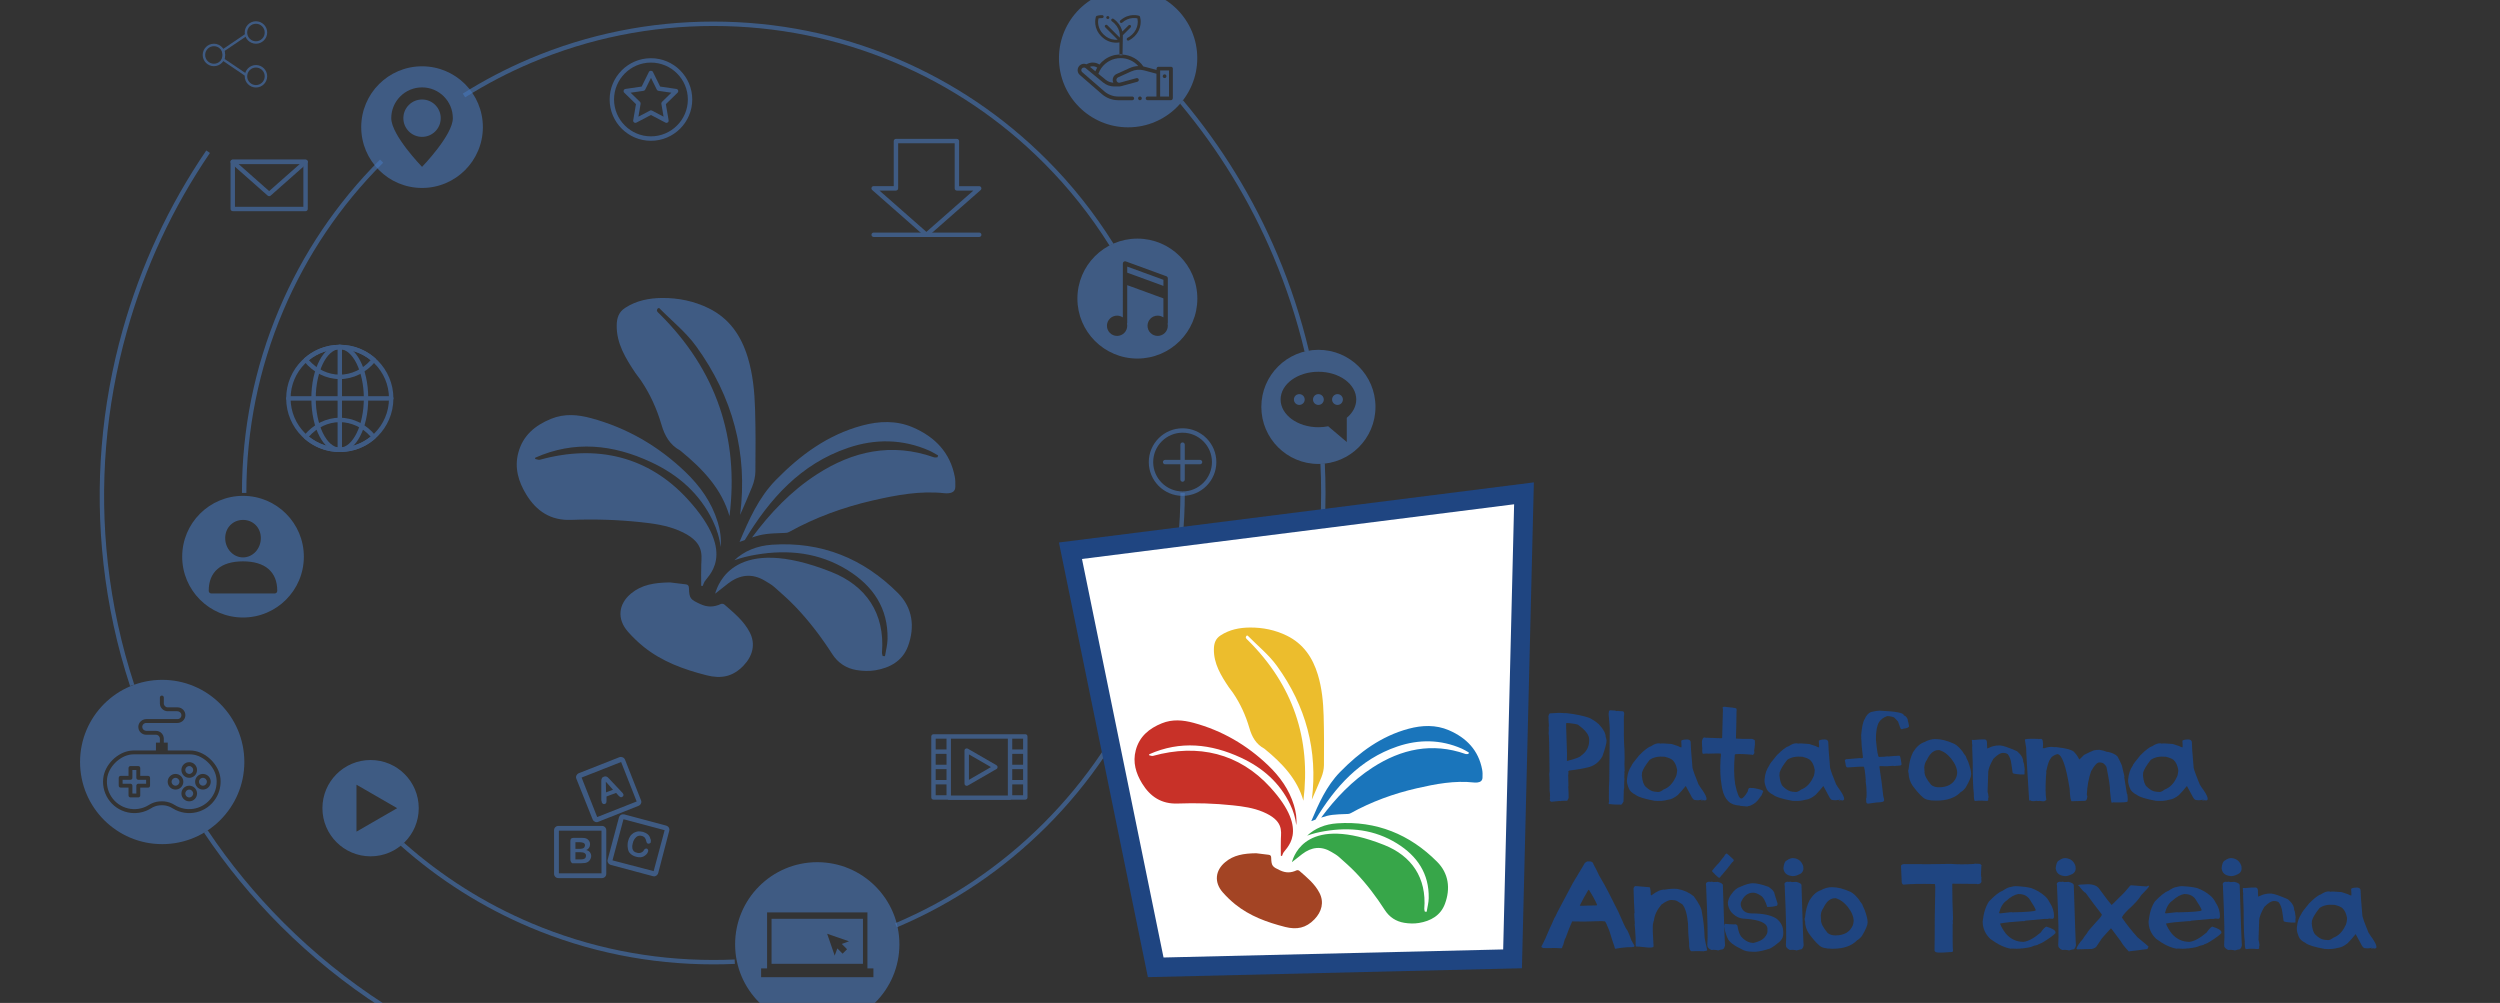 <?xml version="1.0" encoding="utf-8"?>
<!-- Generator: Adobe Illustrator 23.0.0, SVG Export Plug-In . SVG Version: 6.00 Build 0)  -->
<svg version="1.1" id="Layer_1" xmlns="http://www.w3.org/2000/svg" xmlns:xlink="http://www.w3.org/1999/xlink" x="0px" y="0px"
	 viewBox="0 0 852.51 342" style="enable-background:new 0 0 852.51 342;" xml:space="preserve">
<rect x="0" y="0" width="852.51" height="342" fill="#333333" stroke="none"/>
<style type="text/css">
	.st0{fill:#C83128;}
	.st1{opacity:0.3;fill:url(#SVGID_1_);}
	.st2{opacity:0.3;fill:url(#SVGID_2_);}
	.st3{opacity:0.3;fill:url(#SVGID_3_);}
	.st4{opacity:0.3;fill:url(#SVGID_4_);}
	.st5{fill:#ECBD2D;}
	.st6{fill:#1A75BB;}
	.st7{fill:#37A649;}
	.st8{clip-path:url(#SVGID_6_);fill:#FFFFFF;}
	.st9{fill:#FFFFFF;}
	.st10{clip-path:url(#SVGID_8_);fill:#37A649;}
	.st11{opacity:0.6;}
	.st12{fill-rule:evenodd;clip-rule:evenodd;fill:#4776B9;}
	.st13{opacity:0.6;fill:#4776B9;}
	.st14{opacity:0.6;fill:#231F20;}
	.st15{opacity:0.6;fill:none;}
	.st16{fill:#4776B9;}
	.st17{fill:#1F4581;}
	.st18{fill-rule:evenodd;clip-rule:evenodd;fill:#A34424;}
	.st19{fill-rule:evenodd;clip-rule:evenodd;fill:#37A649;}
	.st20{fill-rule:evenodd;clip-rule:evenodd;fill:#C83128;}
	.st21{fill-rule:evenodd;clip-rule:evenodd;fill:#ECBD2D;}
	.st22{fill-rule:evenodd;clip-rule:evenodd;fill:#1A75BB;}
	.st23{clip-path:url(#SVGID_10_);}
	.st24{fill:#231F20;}
</style>
<g class="st11">
	<path class="st12" d="M228.49,198.61c1.13,0.14,3.23,0.4,5.33,0.65c0.76,0.09,1.09,0.43,1.11,1.28c0.09,3.62,0.58,3.91,3.82,5.43
		c2.5,1.17,4.7,1.11,7.08-0.01c0.31-0.15,0.92-0.05,1.18,0.19c3.25,2.83,6.66,5.58,8.67,9.51c2.06,4.01,0.97,8.09-2.16,11.34
		c-3.63,3.77-7.59,4.55-12.6,3.27c-7.79-1.99-15.18-4.66-21.49-9.76c-1.91-1.55-3.71-3.28-5.33-5.13c-3.75-4.28-3.27-9.4,1.13-13.02
		C218.79,199.43,223.05,198.67,228.49,198.61"/>
	<path class="st12" d="M306.22,202.25c-11.77-11.8-26.12-17.64-42.92-16.5c-5.21,0.36-9.52,2.13-12.89,5.3
		c2.42-0.89,4.92-1.49,7.47-1.91c10.97-1.85,21.53-0.69,31.14,5.27c8.67,5.37,13.86,12.96,13.64,23.54
		c-0.04,1.94-0.57,3.87-0.88,5.81c-0.26-0.01-0.52-0.03-0.79-0.04c-0.08-0.41-0.27-0.82-0.23-1.22
		c1.07-13.45-5.54-22.81-17.27-27.46c-32.98-13.08-38.64,4.06-39.63,7.41c1.66-1.32,3.03-2.42,4.43-3.49
		c3.98-3.03,8.16-3.56,12.55-0.92c1.09,0.66,2.24,1.29,3.19,2.12c2.48,2.19,4.97,4.38,7.25,6.77c4.71,4.93,8.81,10.35,12.49,16.07
		c1.99,3.09,4.83,4.93,8.36,5.5c2.06,0.33,4.25,0.42,6.3,0.08c5.05-0.83,9.33-3.2,11.19-8.21
		C312.06,213.76,311.2,207.25,306.22,202.25z"/>
	<path class="st12" d="M234.53,170.27c-13.33-14.59-30.94-18.87-50.39-13.5c-0.49,0.13-1.09-0.16-1.65-0.26c0-0.14,0-0.28,0-0.42
		c13.39-5.97,26.56-4.53,39.45,1.46c9.27,4.3,16.71,10.75,21.19,20.16c1.36,2.85,2.27,5.8,2.59,8.85c0.32-2.86-0.13-5.76-0.99-8.57
		c-2.06-6.76-6.07-12.33-11.09-17.13c-9.15-8.74-19.79-14.94-32.06-18.26c-4.58-1.24-9.09-1.63-13.62,0.21
		c-5.47,2.21-9.66,5.69-11.22,11.6c-1.36,5.14,0.05,9.87,2.75,14.26c3.48,5.68,8.34,8.87,15.28,8.61c7.9-0.3,15.79-0.06,23.66,0.77
		c4.44,0.47,8.85,1.08,13,2.83c8.76,3.69,7.84,8.03,7.71,11.56c-0.09,2.44-0.02,4.89-0.02,7.33c0.17,0.01,0.33,0.03,0.5,0.04
		c0.14-0.35,0.3-0.69,0.42-1.04C240.68,196.68,252.17,189.58,234.53,170.27z"/>
	<path class="st12" d="M257.48,139.55c-0.18-5.96-0.74-11.89-2.48-17.64c-2.22-7.35-6.24-13.31-13.33-16.79
		c-5-2.45-10.33-3.55-15.88-3.51c-4.47,0.04-8.77,0.88-12.6,3.37c-2.16,1.4-2.85,3.38-2.89,5.94c-0.11,6.19,3.07,11.32,6.37,16.25
		c0.56,0.84,1.25,1.6,1.81,2.44c3.18,4.67,5.5,9.79,7.07,15.16c1.11,3.81,2.84,6.92,6.39,8.85c0.08,0.05,0.14,0.11,0.21,0.17
		c7.49,6.13,13.97,12.91,16.61,22.23c3.3-26.62-4.44-49.72-23.84-68.97c-0.6-0.59-1.39-1.04-0.52-1.98c0.14,0,0.28,0,0.42,0
		c4.23,4.31,9.08,8.18,12.58,13.02c12.46,17.21,17.65,36.42,14.99,57.46c1.4-3.17,2.79-6.35,4.09-9.56
		c0.67-1.65,1.09-3.51,1.11-5.28C257.68,153.66,257.69,146.6,257.48,139.55z"/>
	<path class="st12" d="M325.6,162.65c-1.56-8.34-6.8-13.68-14.3-16.91c-5.6-2.41-11.48-2.2-17.27-0.64
		c-11.74,3.15-21.14,10.06-29.5,18.62c-5.84,5.98-9.11,13.43-12.35,21.08c0.66-0.24,1.24-0.45,1.8-0.65
		c8.47-14.02,18.99-25.92,35.21-31.43c9.23-3.14,18.6-3.06,27.71,0.95c1.04,0.46,2,1.09,3,1.64c-0.07,0.21-0.14,0.43-0.21,0.64
		c-0.42,0-0.88,0.12-1.26-0.02c-14.31-5.04-27.57-2.13-39.87,5.82c-8.79,5.68-15.92,13.17-22.12,21.54
		c3.84-1.28,5.29-1.34,11.54-1.58c0.37-0.01,0.78-0.12,1.11-0.31c8.97-4.97,18.52-8.44,28.48-10.73c8.09-1.86,16.25-3.4,24.63-2.47
		c0.48,0.05,0.97,0.03,1.45-0.03c1.24-0.15,2.09-0.78,2.11-2.11C325.79,164.93,325.81,163.76,325.6,162.65z"/>
</g>
<path class="st13" d="M305.84,316.22l-0.58-1.38c18.96-8.02,36-19.5,50.62-34.13c14.63-14.63,26.11-31.66,34.13-50.62
	c8.3-19.63,12.51-40.49,12.51-61.99h1.5c0,21.7-4.25,42.75-12.63,62.57c-8.09,19.14-19.69,36.33-34.45,51.1
	C342.17,296.53,324.98,308.12,305.84,316.22z"/>
<path class="st13" d="M84.01,168.1h-1.5c0-21.7,4.25-42.75,12.63-62.57c8.1-19.14,19.69-36.33,34.45-51.1l1.06,1.06
	c-14.62,14.62-26.11,31.66-34.13,50.62C88.22,125.75,84.01,146.6,84.01,168.1z"/>
<path class="st13" d="M45.78,233.46l-1.43,0.47c-4.44-13.51-7.48-27.53-9.06-41.66c-2.99-26.82-0.79-53.66,6.55-79.76
	c6.16-21.89,15.75-42.48,28.51-61.2l1.24,0.85c-12.67,18.59-22.19,39.03-28.3,60.77c-7.29,25.91-9.48,52.55-6.51,79.18
	C38.35,206.13,41.38,220.04,45.78,233.46z"/>
<rect x="13.8" y="127.41" class="st15" width="43.45" height="43.81"/>
<g class="st11">
	<path class="st16" d="M449.58,134.4c-1.02,0-1.84,0.82-1.84,1.84c0,1.02,0.82,1.84,1.84,1.84s1.84-0.82,1.84-1.84
		C451.42,135.22,450.6,134.4,449.58,134.4z"/>
	<path class="st16" d="M443.07,134.4c-1.02,0-1.84,0.82-1.84,1.84c0,1.02,0.82,1.84,1.84,1.84c1.02,0,1.84-0.82,1.84-1.84
		C444.91,135.22,444.09,134.4,443.07,134.4z"/>
	<path class="st16" d="M449.58,119.29c-10.75,0-19.46,8.71-19.46,19.46c0,10.75,8.71,19.46,19.46,19.46
		c10.75,0,19.46-8.71,19.46-19.46C469.05,128.01,460.33,119.29,449.58,119.29z M459.26,142.47v8.27l-6.35-5.38
		c-1.06,0.21-2.17,0.33-3.32,0.33c-7.12,0-12.9-4.23-12.9-9.46c0-5.22,5.77-9.46,12.9-9.46s12.9,4.23,12.9,9.46
		C462.48,138.63,461.26,140.81,459.26,142.47z"/>
	<path class="st16" d="M456.09,134.4c-1.01,0-1.84,0.82-1.84,1.84c0,1.02,0.82,1.84,1.84,1.84c1.02,0,1.84-0.82,1.84-1.84
		C457.93,135.22,457.11,134.4,456.09,134.4z"/>
</g>
<g class="st11">
	<path class="st16" d="M143.92,33.93c-3.52,0-6.37,2.85-6.37,6.37c0,3.52,2.85,6.37,6.37,6.37c3.52,0,6.37-2.85,6.37-6.37
		C150.29,36.78,147.44,33.93,143.92,33.93z"/>
	<path class="st16" d="M143.92,22.61c-11.45,0-20.74,9.29-20.74,20.74s9.29,20.74,20.74,20.74s20.74-9.29,20.74-20.74
		S155.38,22.61,143.92,22.61z M143.92,56.9c0,0-10.5-10.8-10.5-16.6c0-5.8,4.7-10.5,10.5-10.5c5.8,0,10.5,4.7,10.5,10.5
		C154.42,46.1,143.92,56.9,143.92,56.9z"/>
</g>
<g class="st11">
	<path class="st16" d="M104.2,72.01H79.37c-0.41,0-0.75-0.34-0.75-0.75V55.19c0-0.41,0.34-0.75,0.75-0.75h24.83
		c0.41,0,0.75,0.34,0.75,0.75v16.07C104.95,71.67,104.62,72.01,104.2,72.01z M80.12,70.51h23.33V55.94H80.12V70.51z"/>
	<path class="st16" d="M91.78,66.9c-0.18,0-0.35-0.06-0.5-0.19L78.87,55.75c-0.23-0.21-0.32-0.54-0.21-0.83
		c0.11-0.29,0.39-0.48,0.7-0.48h24.83c0.31,0,0.59,0.19,0.7,0.48c0.11,0.29,0.03,0.62-0.21,0.83L92.28,66.72
		C92.14,66.84,91.96,66.9,91.78,66.9z M81.35,55.94l10.43,9.22l10.44-9.22H81.35z"/>
</g>
<g class="st11">
	<path class="st16" d="M403.26,169.09c-6.35,0-11.52-5.17-11.52-11.52s5.17-11.52,11.52-11.52s11.52,5.17,11.52,11.52
		S409.62,169.09,403.26,169.09z M403.26,147.55c-5.53,0-10.02,4.5-10.02,10.02s4.5,10.02,10.02,10.02s10.02-4.5,10.02-10.02
		S408.79,147.55,403.26,147.55z"/>
	<g>
		<path class="st16" d="M409.22,158.32h-11.91c-0.41,0-0.75-0.34-0.75-0.75s0.34-0.75,0.75-0.75h11.91c0.41,0,0.75,0.34,0.75,0.75
			S409.63,158.32,409.22,158.32z"/>
		<path class="st16" d="M403.26,164.28c-0.41,0-0.75-0.34-0.75-0.75v-11.91c0-0.41,0.34-0.75,0.75-0.75s0.75,0.34,0.75,0.75v11.91
			C404.01,163.94,403.68,164.28,403.26,164.28z"/>
	</g>
</g>
<g class="st11">
	<path class="st16" d="M227.27,41.9c-0.12,0-0.24-0.03-0.35-0.09l-4.95-2.6l-4.95,2.6c-0.25,0.13-0.56,0.11-0.79-0.06
		c-0.23-0.17-0.35-0.45-0.3-0.73l0.94-5.51l-4-3.9c-0.2-0.2-0.28-0.5-0.19-0.77c0.09-0.27,0.32-0.47,0.6-0.51l5.53-0.81l2.48-5.01
		c0.25-0.51,1.09-0.51,1.35,0l2.48,5.01l5.53,0.81c0.28,0.04,0.52,0.24,0.6,0.51c0.09,0.27,0.01,0.57-0.19,0.77l-4,3.9l0.94,5.51
		c0.05,0.28-0.07,0.57-0.3,0.73C227.58,41.85,227.43,41.9,227.27,41.9z M221.97,37.62c0.12,0,0.24,0.03,0.35,0.09l3.96,2.08
		l-0.75-4.4c-0.04-0.24,0.04-0.49,0.22-0.66l3.2-3.12l-4.42-0.64c-0.24-0.04-0.46-0.19-0.56-0.41l-1.98-4l-1.98,4
		c-0.11,0.22-0.32,0.38-0.56,0.41l-4.42,0.64l3.2,3.12c0.18,0.17,0.26,0.42,0.22,0.66l-0.75,4.4l3.95-2.08
		C221.73,37.65,221.85,37.62,221.97,37.62z"/>
	<path class="st16" d="M221.97,48.01c-7.77,0-14.08-6.32-14.08-14.08s6.32-14.08,14.08-14.08c7.77,0,14.09,6.32,14.09,14.08
		S229.74,48.01,221.97,48.01z M221.97,21.34c-6.94,0-12.58,5.65-12.58,12.58s5.65,12.58,12.58,12.58c6.94,0,12.59-5.65,12.59-12.58
		S228.91,21.34,221.97,21.34z"/>
</g>
<g class="st11">
	<polygon class="st16" points="384.39,90.91 384.39,92.98 396.73,97.49 396.73,95.42 	"/>
	<path class="st16" d="M387.85,81.37c-11.3,0-20.45,9.16-20.45,20.45s9.16,20.45,20.45,20.45c11.3,0,20.45-9.16,20.45-20.45
		S399.14,81.37,387.85,81.37z M398.23,110.09c0,0.11-0.03,0.21-0.07,0.31c0.05,0.22,0.07,0.46,0.07,0.69c0,1.91-1.55,3.46-3.46,3.46
		c-1.91,0-3.46-1.55-3.46-3.46s1.55-3.46,3.46-3.46c0.73,0,1.4,0.23,1.96,0.61v-6.49l-12.34-4.51v12.85c0,0.11-0.03,0.21-0.07,0.31
		c0.05,0.22,0.07,0.46,0.07,0.69c0,1.91-1.55,3.46-3.46,3.46c-1.91,0-3.46-1.55-3.46-3.46s1.55-3.46,3.46-3.46
		c0.73,0,1.4,0.23,1.96,0.61V89.84c0-0.25,0.12-0.47,0.32-0.61c0.2-0.14,0.46-0.17,0.69-0.09l13.84,5.06
		c0.3,0.11,0.49,0.39,0.49,0.7V110.09z"/>
</g>
<path class="st13" d="M379.69,83.07c-6.47-10.35-14.1-19.98-22.76-28.63c-14.76-14.76-31.95-26.35-51.1-34.45
	c-19.82-8.38-40.87-12.63-62.57-12.63c-21.7,0-42.75,4.25-62.57,12.63c-7.9,3.34-15.6,7.36-22.87,11.93l0.8,1.27
	c7.21-4.53,14.83-8.51,22.66-11.82c19.63-8.3,40.49-12.51,61.99-12.51c21.5,0,42.35,4.21,61.99,12.51
	c18.96,8.02,36,19.5,50.62,34.13c8.54,8.54,16.07,18.02,22.46,28.23C378.77,83.49,379.23,83.27,379.69,83.07z"/>
<g class="st11">
	<path class="st16" d="M315.92,80.81c-0.18,0-0.35-0.06-0.5-0.19l-18-15.83c-0.23-0.21-0.32-0.54-0.21-0.83
		c0.11-0.29,0.39-0.49,0.7-0.49h6.86V48.11c0-0.41,0.34-0.75,0.75-0.75h20.78c0.41,0,0.75,0.34,0.75,0.75v15.38h6.86
		c0.31,0,0.59,0.19,0.7,0.49c0.11,0.29,0.03,0.62-0.21,0.83l-18,15.83C316.27,80.75,316.09,80.81,315.92,80.81z M299.9,64.99
		l16.01,14.08l16.01-14.08h-5.62c-0.41,0-0.75-0.34-0.75-0.75V48.86h-19.28v15.38c0,0.41-0.34,0.75-0.75,0.75H299.9z"/>
	<path class="st16" d="M333.92,80.81h-36c-0.41,0-0.75-0.34-0.75-0.75s0.34-0.75,0.75-0.75h36c0.41,0,0.75,0.34,0.75,0.75
		S334.33,80.81,333.92,80.81z"/>
</g>
<g class="st11">
	<path class="st16" d="M115.87,154.14c-10.08,0-18.28-8.2-18.28-18.29s8.2-18.28,18.28-18.28s18.28,8.2,18.28,18.28
		S125.96,154.14,115.87,154.14z M115.87,119.07c-9.25,0-16.78,7.53-16.78,16.78s7.53,16.79,16.78,16.79s16.78-7.53,16.78-16.79
		S125.13,119.07,115.87,119.07z"/>
	<path class="st16" d="M115.87,154.14c-5.44,0-9.7-8.03-9.7-18.29s4.26-18.28,9.7-18.28c5.44,0,9.7,8.03,9.7,18.28
		S121.31,154.14,115.87,154.14z M115.87,119.07c-4.45,0-8.2,7.69-8.2,16.78c0,9.1,3.76,16.79,8.2,16.79c4.45,0,8.2-7.69,8.2-16.79
		C124.07,126.76,120.32,119.07,115.87,119.07z"/>
	<path class="st16" d="M115.87,154.14c-0.41,0-0.75-0.34-0.75-0.75v-35.07c0-0.41,0.34-0.75,0.75-0.75s0.75,0.34,0.75,0.75v35.07
		C116.62,153.81,116.29,154.14,115.87,154.14z"/>
	<path class="st16" d="M133.41,136.61H98.34c-0.41,0-0.75-0.34-0.75-0.75s0.34-0.75,0.75-0.75h35.07c0.41,0,0.75,0.34,0.75,0.75
		S133.82,136.61,133.41,136.61z"/>
	<path class="st16" d="M115.87,154.14c-4.44,0-8.74-1.63-12.09-4.59c-0.3-0.27-0.34-0.72-0.09-1.03c3.11-3.86,7.55-6.07,12.17-6.07
		c4.62,0,9.06,2.21,12.17,6.07c0.25,0.31,0.21,0.77-0.09,1.03C124.61,152.51,120.32,154.14,115.87,154.14z M105.34,148.9
		c2.99,2.42,6.7,3.74,10.53,3.74s7.55-1.32,10.53-3.74c-2.79-3.16-6.59-4.95-10.53-4.95S108.13,145.75,105.34,148.9z"/>
	<path class="st16" d="M115.87,129.27c-4.63,0-9.06-2.21-12.17-6.07c-0.25-0.31-0.21-0.77,0.09-1.03c3.35-2.96,7.64-4.59,12.09-4.59
		s8.74,1.63,12.09,4.59c0.3,0.27,0.34,0.72,0.09,1.03C124.93,127.05,120.5,129.27,115.87,129.27z M105.34,122.81
		c2.79,3.16,6.59,4.95,10.53,4.95s7.74-1.79,10.53-4.95c-2.99-2.42-6.7-3.74-10.53-3.74S108.33,120.4,105.34,122.81z"/>
</g>
<g class="st11">
	<path class="st16" d="M349.63,250.38h-5.2h-20.91h-5.2c-0.41,0-0.75,0.34-0.75,0.75v5.2v5.2v5.2v5.2c0,0.41,0.34,0.75,0.75,0.75
		h4.83c0.11,0.06,0.23,0.11,0.37,0.11h20.91c0.14,0,0.26-0.05,0.37-0.11h4.83c0.41,0,0.75-0.34,0.75-0.75v-5.2v-5.2v-5.2v-5.2
		C350.38,250.72,350.05,250.38,349.63,250.38z M348.88,260.78h-3.7v-3.7h3.7V260.78z M345.18,262.28h3.7v3.7h-3.7V262.28z
		 M348.88,255.58h-3.7v-3.7h3.7V255.58z M322.77,260.78h-3.7v-3.7h3.7V260.78z M319.07,262.28h3.7v3.7h-3.7V262.28z M319.07,251.88
		h3.7v3.7h-3.7V251.88z M319.07,267.48h3.7v3.7h-3.7V267.48z M324.27,266.73v-5.2v-5.2v-4.45h19.41v4.45v5.2v5.2v4.56h-19.41V266.73
		z M348.88,271.18h-3.7v-3.7h3.7V271.18z"/>
	<path class="st16" d="M329.66,267.97c-0.13,0-0.26-0.03-0.38-0.1c-0.23-0.13-0.38-0.38-0.38-0.65v-11.27
		c0-0.27,0.14-0.52,0.38-0.65c0.23-0.13,0.52-0.13,0.75,0l9.76,5.64c0.23,0.13,0.38,0.38,0.38,0.65s-0.14,0.52-0.38,0.65l-9.76,5.64
		C329.92,267.94,329.79,267.97,329.66,267.97z M330.41,257.25v8.67l7.51-4.34L330.41,257.25z"/>
</g>
<g class="st11">
	<path class="st16" d="M382.74,18.84l0-0.25c-0.2-0.01-0.4-0.04-0.6-0.04c-0.14,0-0.28,0.01-0.42,0.02v0.27H382.74z"/>
	<path class="st16" d="M382.14,19.82c-2.67,0-5.07,1.29-6.55,3.36c-0.02,0.03-0.04,0.07-0.06,0.1c-0.01,0.01-0.02,0.02-0.03,0.03
		c-0.38,0.56-0.7,1.18-0.94,1.85l2.42,1.99c0.75,0.62,1.69,0.98,2.66,1.05c-0.23-0.5-0.27-1.06-0.11-1.59
		c0.19-0.61,0.63-1.11,1.21-1.37l4.48-2.03c0.93-0.42,1.93-0.65,2.94-0.69C386.64,20.81,384.46,19.82,382.14,19.82z"/>
	<path class="st16" d="M384.69-3.74c-13.02,0-23.58,10.56-23.58,23.58c0,13.02,10.56,23.58,23.58,23.58
		c13.02,0,23.58-10.56,23.58-23.58C408.27,6.82,397.71-3.74,384.69-3.74z M382.02,6.98c2.99-2.69,6.27-1.64,6.41-1.6
		c0.16,0.05,0.29,0.19,0.33,0.35l0,0c0.18,0.62,0.92,3.85-1.91,6.68c-0.58,0.58-1.23,1.05-1.92,1.4c-0.07,0.04-0.15,0.05-0.22,0.05
		c-0.18,0-0.36-0.1-0.45-0.28c-0.12-0.25-0.02-0.55,0.22-0.67c0.59-0.3,1.15-0.71,1.66-1.21c2.16-2.16,1.91-4.57,1.72-5.44
		c-0.3-0.06-0.84-0.15-1.51-0.11c-1.36,0.08-2.6,0.61-3.66,1.56c-0.21,0.18-0.52,0.17-0.71-0.04C381.8,7.48,381.82,7.17,382.02,6.98
		z M377.27,5.82c0.09-0.26,0.37-0.4,0.63-0.32l0.06,0.02c0.26,0.09,0.4,0.37,0.31,0.63c-0.07,0.21-0.26,0.34-0.47,0.34
		c-0.05,0-0.11-0.01-0.16-0.03l-0.05-0.02C377.32,6.36,377.18,6.08,377.27,5.82z M389.18,33.99c-0.12,0.12-0.28,0.19-0.45,0.19
		c-0.17,0-0.33-0.07-0.45-0.19c-0.12-0.12-0.19-0.28-0.19-0.45c0-0.17,0.07-0.33,0.19-0.45c0.12-0.12,0.28-0.19,0.45-0.19
		c0.17,0,0.33,0.07,0.45,0.19c0.12,0.12,0.19,0.28,0.19,0.45C389.37,33.71,389.3,33.87,389.18,33.99z M399.91,33.54
		c0,0.35-0.28,0.63-0.63,0.63h-7.96c-0.35,0-0.63-0.28-0.63-0.63c0-0.35,0.28-0.63,0.63-0.63h3.03v-7.77L390.11,24
		c-1.45-0.39-3-0.26-4.37,0.36l-4.48,2.03c-0.25,0.11-0.44,0.32-0.52,0.59c-0.08,0.26-0.05,0.54,0.1,0.78
		c0.22,0.36,0.66,0.53,1.06,0.42l5.63-1.53c0.34-0.09,0.69,0.11,0.78,0.45c0.09,0.34-0.11,0.69-0.45,0.78l-5.63,1.53
		c-0.19,0.05-0.38,0.08-0.57,0.08c-0.02,0-1.71,0-1.71,0c-1.37,0-2.71-0.48-3.77-1.35l-5.98-4.91c-0.21-0.18-0.5-0.24-0.77-0.18
		c-0.33,0.08-0.58,0.32-0.67,0.66c-0.08,0.33,0.02,0.67,0.28,0.89l7.52,6.53c1.33,1.15,3.03,1.79,4.79,1.79h4.76
		c0.35,0,0.63,0.28,0.63,0.63c0,0.35-0.28,0.63-0.63,0.63h-4.76c-2.07,0-4.06-0.75-5.62-2.1l-7.52-6.53
		c-0.62-0.54-0.88-1.36-0.68-2.15c0.2-0.79,0.81-1.4,1.61-1.59c0.45-0.11,0.92-0.06,1.34,0.12c0.04-0.03,0.08-0.06,0.13-0.08
		l0.41-0.18c1.27-0.55,2.73-0.42,3.88,0.34c0.49-0.6,1.05-1.15,1.67-1.61c1.51-1.13,3.28-1.75,5.16-1.83v-4.11
		c-0.29,0.05-0.69,0.1-1.15,0.1c-0.15,0-0.32-0.01-0.48-0.02c-1.17-0.08-2.91-0.51-4.51-2.11c-2.83-2.82-2.09-6.06-1.91-6.68l0,0
		c0.04-0.16,0.16-0.3,0.33-0.35c0.03-0.01,0.76-0.25,1.84-0.23c0.28,0,0.5,0.23,0.49,0.51c0,0.27-0.23,0.49-0.5,0.49
		c0,0-0.01,0-0.01,0c-0.55-0.01-0.99,0.06-1.26,0.12c-0.19,0.88-0.45,3.28,1.72,5.44c1.1,1.09,2.38,1.71,3.83,1.82
		c0.38,0.03,0.72,0.02,1.01-0.01l-4.25-4.24c-0.2-0.19-0.2-0.51,0-0.71c0.19-0.2,0.51-0.2,0.71,0l4.26,4.25
		c0.03-0.29,0.04-0.63,0.01-1.01c-0.11-1.44-0.72-2.73-1.82-3.82c-0.29-0.29-0.59-0.54-0.9-0.76c-0.23-0.16-0.28-0.47-0.12-0.7
		c0.16-0.23,0.47-0.28,0.7-0.12c0.36,0.25,0.71,0.55,1.04,0.87c1.17,1.17,1.72,2.42,1.96,3.46l2.12-2.12c0.2-0.19,0.51-0.19,0.71,0
		c0.19,0.2,0.19,0.51,0,0.71l-2.66,2.66c0.01,0.15,0.01,0.3,0,0.44l-0.11,6.16c2.87,0.18,5.49,1.66,7.11,4.06
		c0.2,0.04,0.39,0.08,0.59,0.13l3.91,1.05V23.4c0-0.35,0.28-0.63,0.63-0.63h4.3c0.35,0,0.63,0.28,0.63,0.63V33.54z"/>
	<path class="st16" d="M371.66,22.78l1.87,1.54c0.18-0.44,0.4-0.86,0.64-1.27C373.42,22.56,372.49,22.46,371.66,22.78z"/>
	<path class="st16" d="M395.61,32.91h3.03v-8.87h-3.03V32.91z M396.68,25.54c0.12-0.12,0.28-0.19,0.45-0.19
		c0.17,0,0.33,0.07,0.45,0.19c0.12,0.12,0.19,0.28,0.19,0.45c0,0.17-0.07,0.33-0.19,0.45c-0.12,0.12-0.28,0.19-0.45,0.19
		c-0.17,0-0.33-0.07-0.45-0.19c-0.12-0.12-0.19-0.28-0.19-0.45C396.49,25.83,396.56,25.66,396.68,25.54z"/>
</g>
<g>
	<path class="st13" d="M435.61,86.85c-8.1-19.16-18.91-36.8-32.21-52.66c-0.31,0.4-0.63,0.8-0.97,1.18
		c13.12,15.69,23.79,33.14,31.8,52.07c4.43,10.48,8,21.38,10.64,32.46c0.48-0.12,0.97-0.22,1.47-0.31
		C443.67,108.41,440.08,97.42,435.61,86.85z"/>
</g>
<g class="st11">
	<path class="st16" d="M263.1,328.65h31.17v-15.34H263.1V328.65z M289.52,320.99l-2.47,0.9l1.8,1.8l-1.52,1.52l-1.8-1.8l-0.9,2.47
		l-2.57-7.47L289.52,320.99z"/>
	<path class="st16" d="M278.69,294.01c-15.47,0-28.01,12.54-28.01,28.01s12.54,28.01,28.01,28.01c15.47,0,28.01-12.54,28.01-28.01
		S294.16,294.01,278.69,294.01z M297.84,333.23h-38.3v-3h2.04v-19.09h34.22v19.09h2.04V333.23z"/>
</g>
<path class="st13" d="M126.37,259.17c-9.07,0-16.42,7.35-16.42,16.42s7.35,16.42,16.42,16.42c9.07,0,16.42-7.35,16.42-16.42
	S135.44,259.17,126.37,259.17z M121.56,283.6v-16.02l13.88,8.01L121.56,283.6z"/>
<path class="st13" d="M250.52,327.19c-2.4,0.11-4.85,0.16-7.26,0.16c-21.5,0-42.35-4.21-61.99-12.51
	c-15.97-6.75-30.56-15.97-43.5-27.45c-0.36,0.35-0.74,0.68-1.13,1c13.1,11.64,27.88,20.98,44.05,27.83
	c19.82,8.38,40.87,12.63,62.57,12.63c2.44,0,4.9-0.05,7.33-0.16L250.52,327.19z"/>
<g class="st11">
	<path class="st16" d="M72.95,22.57c-2.11,0-3.83-1.72-3.83-3.83s1.72-3.83,3.83-3.83c2.11,0,3.83,1.72,3.83,3.83
		S75.06,22.57,72.95,22.57z M72.95,15.75c-1.65,0-2.99,1.34-2.99,2.99s1.34,2.99,2.99,2.99s2.99-1.34,2.99-2.99
		S74.6,15.75,72.95,15.75z"/>
	<path class="st16" d="M87.28,14.91c-2.11,0-3.83-1.72-3.83-3.83s1.72-3.83,3.83-3.83c2.11,0,3.83,1.72,3.83,3.83
		S89.39,14.91,87.28,14.91z M87.28,8.1c-1.65,0-2.99,1.34-2.99,2.99s1.34,2.99,2.99,2.99c1.65,0,2.99-1.34,2.99-2.99
		S88.93,8.1,87.28,8.1z"/>
	<path class="st16" d="M87.28,29.84c-2.11,0-3.83-1.72-3.83-3.83s1.72-3.83,3.83-3.83c2.11,0,3.83,1.72,3.83,3.83
		S89.39,29.84,87.28,29.84z M87.28,23.03c-1.65,0-2.99,1.34-2.99,2.99c0,1.65,1.34,2.99,2.99,2.99c1.65,0,2.99-1.34,2.99-2.99
		C90.27,24.37,88.93,23.03,87.28,23.03z"/>
	<path class="st16" d="M83.87,25.97c-0.08,0-0.16-0.02-0.24-0.07l-7.86-5.32c-0.17-0.12-0.23-0.34-0.14-0.53
		c0.2-0.41,0.3-0.85,0.3-1.3s-0.1-0.89-0.3-1.3c-0.09-0.19-0.03-0.42,0.14-0.53l7.86-5.32c0.19-0.13,0.46-0.08,0.58,0.11
		c0.13,0.19,0.08,0.45-0.11,0.58l-7.57,5.12c0.16,0.43,0.24,0.87,0.24,1.33s-0.08,0.9-0.24,1.33l7.57,5.12
		c0.19,0.13,0.24,0.39,0.11,0.58C84.14,25.9,84.01,25.97,83.87,25.97z"/>
</g>
<g class="st11">
	<path class="st16" d="M55.31,231.83c-15.47,0-28.01,12.54-28.01,28.01c0,15.47,12.54,28.01,28.01,28.01
		c15.47,0,28.01-12.54,28.01-28.01C83.32,244.37,70.78,231.83,55.31,231.83z M73.62,272.2c-3.1,5.02-9.69,6.58-14.71,3.47
		c-0.89-0.59-1.92-0.94-2.98-1.05c-0.52-0.04-1.04-0.04-1.55,0.01c-1.05,0.1-2.05,0.46-2.93,1.04c-2.04,1.27-4.45,1.8-6.84,1.53
		c-5.86-0.67-10.07-5.97-9.4-11.83c0.51-4.6,4.83-8.91,9.44-9.4c0.39-0.04,0.79-0.07,1.18-0.07h7.35v-2.67h1.34v-1.34
		c0-0.74-0.6-1.34-1.34-1.34h-3.34c-1.53,0-2.77-1.29-2.67-2.85c0.09-1.42,1.34-2.49,2.76-2.49h10.6c0.78,0,1.41-0.67,1.33-1.47
		c-0.07-0.69-0.69-1.21-1.39-1.21h-3.28c-1.48,0-2.67-1.2-2.67-2.67v-2c0-0.37,0.3-0.67,0.67-0.67s0.67,0.3,0.67,0.67v2
		c0,0.74,0.6,1.34,1.34,1.34h3.34c1.53,0,2.77,1.29,2.67,2.85c-0.09,1.42-1.34,2.49-2.76,2.49h-10.6c-0.78,0-1.41,0.67-1.33,1.47
		c0.07,0.69,0.69,1.21,1.39,1.21h3.28c1.48,0,2.67,1.2,2.67,2.67v1.34h1.34v2.67h7.35c0.39,0,0.79,0.02,1.18,0.07
		c4.61,0.49,8.93,4.8,9.44,9.4C75.42,267.74,74.89,270.15,73.62,272.2z"/>
	<g>
		<path class="st16" d="M64.53,269.25c-0.74,0-1.34,0.6-1.34,1.34c0,0.74,0.6,1.34,1.34,1.34s1.34-0.6,1.34-1.34
			C65.86,269.85,65.27,269.25,64.53,269.25z"/>
		<path class="st16" d="M46.49,265.24v-2.67h-1.34v2.67c0,0.37-0.3,0.67-0.67,0.67h-2.67v1.34h2.67c0.37,0,0.67,0.3,0.67,0.67v2.67
			h1.34v-2.67c0-0.37,0.3-0.67,0.67-0.67h2.67v-1.34h-2.67C46.79,265.91,46.49,265.61,46.49,265.24z"/>
		<path class="st16" d="M64.53,263.91c0.74,0,1.34-0.6,1.34-1.34c0-0.74-0.6-1.34-1.34-1.34c-0.74,0-1.34,0.6-1.34,1.34
			C63.19,263.31,63.79,263.91,64.53,263.91z"/>
		<path class="st16" d="M59.85,265.24c-0.74,0-1.34,0.6-1.34,1.34s0.6,1.34,1.34,1.34s1.34-0.6,1.34-1.34S60.59,265.24,59.85,265.24
			z"/>
		<path class="st16" d="M69.2,265.24c-0.74,0-1.34,0.6-1.34,1.34s0.6,1.34,1.34,1.34s1.34-0.6,1.34-1.34S69.94,265.24,69.2,265.24z"
			/>
		<path class="st16" d="M73.82,265.5c-0.44-3.96-4.3-7.8-8.26-8.22c-0.34-0.04-0.69-0.06-1.04-0.06h-18.7
			c-0.35,0-0.69,0.02-1.04,0.06c-3.96,0.43-7.82,4.27-8.26,8.22c-0.24,2.09,0.23,4.2,1.34,5.99c2.72,4.39,8.48,5.75,12.87,3.03
			c1.06-0.69,2.27-1.11,3.53-1.23c0.3-0.02,0.6-0.04,0.9-0.04c0.29,0,0.57,0.01,0.85,0.03c1.28,0.12,2.51,0.54,3.59,1.24
			c3.85,2.38,8.86,1.66,11.88-1.72C73.29,270.82,74.14,268.16,73.82,265.5z M51.17,267.91c0,0.37-0.3,0.67-0.67,0.67h-2.67v2.67
			c0,0.37-0.3,0.67-0.67,0.67h-2.67c-0.37,0-0.67-0.3-0.67-0.67v-2.67h-2.67c-0.37,0-0.67-0.3-0.67-0.67v-2.67
			c0-0.37,0.3-0.67,0.67-0.67h2.67v-2.67c0-0.37,0.3-0.67,0.67-0.67h2.67c0.37,0,0.67,0.3,0.67,0.67v2.67h2.67
			c0.37,0,0.67,0.3,0.67,0.67V267.91z M64.53,259.9c1.48,0,2.67,1.2,2.67,2.67c0,1.48-1.2,2.67-2.67,2.67
			c-1.48,0-2.67-1.2-2.67-2.67C61.86,261.09,63.05,259.9,64.53,259.9z M59.85,269.25c-1.48,0-2.67-1.2-2.67-2.67s1.2-2.67,2.67-2.67
			c1.48,0,2.67,1.2,2.67,2.67S61.33,269.25,59.85,269.25z M64.53,273.26c-1.48,0-2.67-1.2-2.67-2.67c0-1.48,1.2-2.67,2.67-2.67
			c1.48,0,2.67,1.2,2.67,2.67C67.2,272.06,66,273.26,64.53,273.26z M69.2,269.25c-1.48,0-2.67-1.2-2.67-2.67s1.2-2.67,2.67-2.67
			c1.48,0,2.67,1.2,2.67,2.67S70.68,269.25,69.2,269.25z"/>
	</g>
</g>
<g>
	<path class="st13" d="M96.72,314.65c-9.71-9.71-18.35-20.24-25.88-31.5c-0.42,0.28-0.84,0.54-1.27,0.8
		c7.59,11.35,16.3,21.97,26.09,31.76c10.49,10.49,22.12,19.89,34.57,27.92l0.81-1.26C118.68,334.4,107.13,325.07,96.72,314.65z"/>
</g>
<g class="st11">
	<path class="st16" d="M202.09,279.43c0.33,0.73,1.14,1.14,1.88,0.82l13.8-5.47c0.73-0.33,1.14-1.14,0.82-1.88l-5.47-13.88
		c-0.33-0.73-1.14-1.06-1.88-0.82l-13.88,5.47c-0.73,0.33-1.14,1.14-0.82,1.88L202.09,279.43z M211.8,259.84l5.31,13.47l-13.47,5.31
		l-5.31-13.47L211.8,259.84z"/>
	<path class="st16" d="M205.27,281.64h-14.86c-0.82,0-1.47,0.65-1.47,1.47v14.86c0,0.82,0.65,1.47,1.47,1.47h14.86
		c0.82,0,1.47-0.65,1.47-1.47v-14.86C206.74,282.29,206.09,281.64,205.27,281.64z M205.11,297.8h-14.53v-14.53h14.53V297.8
		L205.11,297.8z"/>
	<path class="st16" d="M227.23,281.55l-14.37-3.84c-0.82-0.16-1.55,0.24-1.8,1.06l-3.84,14.37c-0.24,0.73,0.24,1.55,1.06,1.8l0,0
		l14.37,3.84c0.73,0.24,1.55-0.24,1.8-1.06l0,0l3.75-14.37C228.45,282.53,227.96,281.8,227.23,281.55z M222.9,297.06l-14.04-3.67
		l3.75-14.04l14.04,3.75L222.9,297.06z"/>
	<path class="st16" d="M205.19,273.39c0,0.16,0,0.24,0.08,0.33c0.08,0.16,0.24,0.33,0.41,0.41c0.16,0.08,0.41,0.08,0.65,0
		c0.16-0.08,0.33-0.24,0.41-0.41c0.08-0.33,0.08-0.65,0.08-0.98v-1.14l3.27-1.22l0.73,0.82l0.33,0.33c0.08,0.08,0.24,0.16,0.33,0.24
		c0.08,0.08,0.16,0.08,0.33,0.08c0.08,0,0.24,0,0.33-0.08c0.16-0.08,0.33-0.24,0.41-0.41c0.08-0.16,0.08-0.41,0-0.57
		c-0.16-0.24-0.33-0.57-0.57-0.73l-4.08-4.33l-0.49-0.49c-0.08-0.16-0.24-0.24-0.41-0.33c-0.16-0.08-0.33-0.16-0.49-0.16
		c-0.41,0-0.82,0.16-1.14,0.41c-0.08,0.16-0.16,0.33-0.24,0.49c-0.08,0.24-0.08,0.41-0.08,0.65s0,0.41,0,0.65v5.96
		C205.11,273.06,205.11,273.23,205.19,273.39z M209.03,269.31l-2.37,0.9l-0.08-3.67L209.03,269.31z"/>
	<path class="st16" d="M195.56,294.37h2.61c0.41,0,0.73-0.08,1.14-0.08c0.33,0,0.57-0.08,0.9-0.24c0.41-0.16,0.73-0.49,0.98-0.82
		c0.24-0.41,0.41-0.82,0.41-1.31c0-0.98-0.65-1.88-1.71-2.04c0.82-0.33,1.31-1.06,1.31-1.88c0-0.24,0-0.49-0.08-0.73
		c-0.08-0.24-0.16-0.41-0.33-0.65c-0.16-0.16-0.33-0.33-0.49-0.49c-0.24-0.16-0.49-0.24-0.82-0.33c-0.33-0.08-0.73-0.08-1.06-0.08
		h-2.86c-0.33,0-0.57,0.08-0.82,0.24c-0.16,0.24-0.24,0.49-0.24,0.82v6.37c0,0.33,0.08,0.57,0.24,0.82
		C194.99,294.37,195.23,294.45,195.56,294.37z M196.21,287.19h1.39c0.49,0,0.98,0.08,1.39,0.24c0.33,0.16,0.49,0.49,0.49,0.82
		c0,0.16-0.08,0.41-0.16,0.57c-0.08,0.24-0.33,0.41-0.57,0.49c-0.33,0.08-0.65,0.16-0.98,0.16h-1.55V287.19z M196.21,290.61h1.8
		c0.49,0,0.98,0.08,1.39,0.33c0.33,0.24,0.49,0.57,0.41,0.9c0,0.82-0.57,1.22-1.71,1.22h-1.88V290.61z"/>
	<path class="st16" d="M214.33,290.21c0.16,0.33,0.33,0.65,0.65,0.9c0.24,0.24,0.57,0.49,0.9,0.65c0.33,0.16,0.73,0.33,1.14,0.41
		c0.49,0.16,1.06,0.16,1.55,0.16c0.41-0.08,0.9-0.24,1.22-0.49c0.33-0.16,0.57-0.41,0.82-0.73c0.16-0.24,0.33-0.49,0.41-0.82
		c0.08-0.16,0-0.41-0.08-0.57c-0.08-0.16-0.24-0.33-0.41-0.33c-0.16-0.08-0.41,0-0.57,0.08c-0.16,0.16-0.33,0.24-0.41,0.49
		c-0.24,0.41-0.57,0.65-1.06,0.82c-0.41,0.16-0.9,0.16-1.31,0c-0.41-0.08-0.73-0.24-1.06-0.49c-0.24-0.33-0.49-0.73-0.49-1.14
		c-0.08-0.57,0-1.14,0.16-1.63c0.16-0.82,0.57-1.55,1.22-2.12c0.49-0.41,1.22-0.57,1.88-0.33c0.41,0.08,0.73,0.33,0.98,0.57
		c0.24,0.33,0.41,0.73,0.49,1.14c0.08,0.24,0.08,0.41,0.24,0.65c0.08,0.16,0.24,0.24,0.41,0.24c0.16,0.08,0.41,0,0.57-0.08
		c0.16-0.08,0.33-0.24,0.33-0.41c0.08-0.41,0.08-0.82-0.16-1.22c-0.16-0.65-0.49-1.14-0.9-1.47c-0.49-0.41-1.06-0.65-1.63-0.82
		c-0.57-0.16-1.06-0.16-1.63-0.16c-0.49,0.08-1.06,0.24-1.47,0.49c-0.49,0.33-0.9,0.65-1.22,1.14c-0.33,0.49-0.57,1.06-0.73,1.71
		c-0.08,0.41-0.16,0.82-0.16,1.22s0,0.73,0.08,1.14C214.09,289.55,214.25,289.88,214.33,290.21z"/>
</g>
<path class="st13" d="M82.87,169.09c-11.45,0-20.74,9.29-20.74,20.74s9.29,20.74,20.74,20.74s20.74-9.29,20.74-20.74
	S94.33,169.09,82.87,169.09z M82.87,177.29c3.45,0,6.08,2.66,6.08,6.2c0,3.63-2.72,6.59-6.08,6.59c-3.36,0-6.08-2.96-6.08-6.59
	C76.8,179.94,79.42,177.29,82.87,177.29z M93.65,202.38H72.09c-0.52,0-0.92-0.4-0.92-0.92c0-6.47,4.15-10.04,11.69-10.04
	c7.54,0,11.69,3.57,11.69,10.04C94.56,201.98,94.17,202.38,93.65,202.38z"/>
<path class="st13" d="M450.27,158.19c0.16,3.3,0.24,6.62,0.24,9.91c0,27.98-5.48,55.12-16.29,80.67
	c-6.39,15.11-14.6,29.47-24.41,42.68l1.21,0.89c9.88-13.31,18.15-27.78,24.58-43c10.89-25.74,16.41-53.07,16.41-81.25
	c0-3.33-0.09-6.67-0.25-10.01C451.28,158.15,450.77,158.17,450.27,158.19z"/>
<polygon class="st9" points="393.24,328.06 364.68,187.81 519.31,169.09 516.31,326.51 "/>
<g>
	<path class="st17" d="M391.43,333.21l-30.33-148.22l161.95-20.5l-4.07,165.69L391.43,333.21z M368.96,190.61l27.81,135.9
		l115.82-2.75l3.73-151.8L368.96,190.61z"/>
	<g>
		<path class="st17" d="M531.61,243.08c0.6,0.05,1.26,0.09,1.97,0.1h0.62c3.15,0.37,5.72,0.9,7.71,1.6c1.21,0.58,2.31,1.31,3.31,2.2
			c1.58,1.7,2.35,3.14,2.32,4.32c0.05,0,0.16,0.4,0.31,1.21c-0.01,0.92-0.49,2.71-1.42,5.38c-1.04,1.86-2.53,3.08-4.46,3.66
			c-1.67,0.45-3.95,0.86-6.84,1.21l-0.35,0.27l0.08,0.45c-0.01,0.36-0.05,0.67-0.1,0.95c0.05,2,0.08,3.16,0.08,3.47
			c-0.04,0.23-0.06,0.36-0.06,0.39c0.1,1.54,0.14,2.67,0.12,3.41v0.41l-0.49,0.99c-0.08,0-0.12-0.02-0.12-0.06
			c-1.47,0.01-2.21,0.07-2.22,0.16c-0.04-0.01-0.1-0.04-0.18-0.08c-0.96,0.08-1.92,0.18-2.88,0.29c-0.36-0.15-0.53-0.34-0.53-0.56
			l0.1-0.6l-0.08-0.33l0.08-0.6c0-0.47-0.05-1.03-0.16-1.69c0-2.97-0.04-4.86-0.12-5.65c0.07-0.4,0.1-0.74,0.1-1.03
			c-0.07-8.54-0.17-12.81-0.31-12.83c0-0.34,0.02-0.65,0.06-0.92c-0.03-0.31-0.04-0.71-0.04-1.19c0.01-0.14,0.04-0.29,0.08-0.47
			c-0.11-1.37-0.16-2.42-0.14-3.15l-0.06-0.12c0.21-0.67,0.39-1.01,0.56-1.01C529.61,243.18,530.63,243.11,531.61,243.08z
			 M534.07,246.6l-0.02,0.95l0.31,9.62l-0.04,2.34l0.06-0.02c2.74-0.68,4.33-1.28,4.77-1.79c1.79-1.29,2.71-2.94,2.76-4.95
			l0.02-0.47c0.03-1.56-1.19-3.23-3.66-5.01c0-0.22-1.13-0.45-3.39-0.7l-0.45-0.02L534.07,246.6z"/>
		<path class="st17" d="M553.51,242.55c0.29,0.3,0.4,0.69,0.33,1.15l-0.1,0.8c-0.05,5.12,0.01,8.79,0.2,11
			c-0.03,0.12-0.01,1.14,0.06,3.06c-0.08,1.43-0.08,2.86,0.02,4.3l-0.12,0.35c0.07,0.01,0.07,0.64,0,1.87
			c0.01,0.41,0.04,0.62,0.08,0.64l-0.06,0.1c-0.04,0.25-0.07,1.18-0.08,2.8l-0.12,0.86c0.01,0.71-0.02,1.99-0.1,3.84l-0.02,0.06
			c-0.37,0.7-0.64,1.03-0.82,1.01c-1.66,0.01-3.02-0.05-4.09-0.21c-0.11-0.05-0.15-0.18-0.12-0.39c0-0.03,0.04-0.15,0.12-0.37
			c-0.05-0.55-0.07-1.79-0.04-3.74c-0.03-0.63,0.01-1.8,0.12-3.51l0.16-17.61c0.03-0.18-0.09-1.73-0.35-4.64
			c-0.04-0.3-0.04-0.56,0-0.76l0.06-0.47c0.05-0.37,0.28-0.53,0.68-0.47c0.11,0.01,0.58,0.04,1.42,0.08
			c0.26,0.11,0.42,0.17,0.47,0.18c0.16-0.05,0.34-0.07,0.51-0.06l0.55,0.08C552.51,242.53,552.93,242.55,553.51,242.55z"/>
		<path class="st17" d="M575.42,252.15c0.84,0.07,1.21,0.54,1.13,1.42c-0.04,0.48,0.16,3.24,0.6,8.28c0.23,0.97,0.91,2.83,2.03,5.57
			c0.55,0.92,1,1.6,1.36,2.03c0.99,1.45,1.45,2.47,1.4,3.06v0.06c-0.01,0.12-0.18,0.26-0.51,0.41l-0.33-0.08l-0.45-0.04
			c-0.23,0.08-0.35,0.14-0.35,0.16l-0.31-0.29c-0.14,0.07-0.47,0.12-1.01,0.16l-1.05-0.08c-0.42-0.04-0.87-0.57-1.34-1.58
			l-1.71-3.15h-0.08c-0.79,1-1.68,2.01-2.65,3.02c-1.18,0.97-2.31,1.51-3.39,1.62c-1.32,0.38-2.83,0.5-4.54,0.35
			c-3.48-0.64-5.64-1.32-6.47-2.03c-1.26-0.63-2.03-1.36-2.32-2.2c-0.48-1.15-0.69-2.08-0.64-2.77l0.06-0.6
			c0.14-1.64,0.64-3.1,1.52-4.38c0.03-0.32,0.9-1.5,2.63-3.56c1.82-1.82,3.15-2.84,3.99-3.04c1.07-0.75,2.03-1.09,2.88-1.01
			c0.22,0.05,0.35,0.09,0.39,0.1c0.19-0.12,1.45-0.08,3.76,0.12l2.2,0.72c0.45,0.26,0.79,0.4,1.03,0.43h0.14
			c0.03-0.34,0-1.05-0.08-2.14C573.33,252.37,574.04,252.17,575.42,252.15z M559.95,263.41l-0.08,1.05c0.18,1.88,0.6,3.13,1.25,3.76
			c1.1,1.08,2.15,1.66,3.17,1.75l1.13,0.1c0.47,0.04,1.09-0.24,1.87-0.84c1.7-0.63,3.03-1.95,3.99-3.97
			c0.31-0.47,0.51-1.18,0.6-2.14l0.04-0.53c-0.26-1.58-0.8-2.73-1.62-3.45c-0.46-0.4-1.34-0.76-2.63-1.09
			c-2.14-0.19-3.85,0.16-5.14,1.07C561.11,260.92,560.25,262.35,559.95,263.41z M580.19,272.76v0.06l0.25,0.02l0.02-0.06
			c0-0.1-0.04-0.14-0.12-0.14C580.24,272.64,580.19,272.68,580.19,272.76z"/>
		<path class="st17" d="M590.76,241.3l1.13,0.2c0.29,0.05,0.38,0.43,0.27,1.13c-0.04,3.75-0.11,6.8-0.2,9.15l0.12,0.08
			c0.45,0.08,2.24,0.12,5.36,0.1c0.66,0.22,0.97,0.39,0.94,0.51c0.14,0.73,0.06,1.92-0.23,3.6c0.11,0.18,0.14,0.4,0.08,0.68v0.06
			l-0.45,0.66c-0.03,0-0.15-0.04-0.37-0.12c-3.84-0.32-5.78-0.32-5.84,0c-0.34,3.97-0.3,7.31,0.12,10.01
			c0.66,3.17,1.33,4.81,2.01,4.93c0.52,0.1,1.28-0.69,2.26-2.34c0.16-0.9,0.41-1.33,0.74-1.27c0.74,0,1.19,0.02,1.36,0.06
			c2.18,0.4,3.24,0.77,3.19,1.11c-0.41,1.18-0.71,1.75-0.88,1.73c-0.73,1.19-1.52,2.05-2.38,2.57c-0.74,0.46-1.34,0.71-1.81,0.74
			c-0.03,0.16-0.93,0.14-2.71-0.08c-0.04-0.01-0.1-0.05-0.16-0.1c-0.37-0.03-0.67-0.06-0.9-0.1l-0.49-0.08
			c-2.75-0.51-4.38-2.86-4.89-7.07c-0.4-2.25-0.51-5.06-0.33-8.43c0.18-1.36,0.19-2.05,0.04-2.07c-0.31-0.05-1.69-0.04-4.11,0.04
			c-0.51-0.08-1.14-0.06-1.89,0.06c-0.25-0.04-0.33-0.68-0.25-1.91c-0.07-0.26-0.11-1.05-0.12-2.38c0.14-0.74,0.39-1.19,0.76-1.34
			l0.23,0.12l5.1,0.18c0.52,0.04,0.79,0,0.8-0.12c0.03-0.15,0.12-3.47,0.27-9.95c-0.1-0.01-0.14-0.13-0.12-0.35
			c0.05-0.31,0.58-0.38,1.58-0.18C589.84,241.18,590.44,241.24,590.76,241.3z"/>
		<path class="st17" d="M622.34,252.15c0.84,0.07,1.21,0.54,1.13,1.42c-0.04,0.48,0.16,3.24,0.6,8.28c0.23,0.97,0.91,2.83,2.03,5.57
			c0.55,0.92,1,1.6,1.36,2.03c0.99,1.45,1.45,2.47,1.4,3.06v0.06c-0.01,0.12-0.18,0.26-0.51,0.41l-0.33-0.08l-0.45-0.04
			c-0.23,0.08-0.35,0.14-0.35,0.16l-0.31-0.29c-0.14,0.07-0.47,0.12-1.01,0.16l-1.05-0.08c-0.42-0.04-0.87-0.57-1.34-1.58
			l-1.71-3.15h-0.08c-0.79,1-1.68,2.01-2.65,3.02c-1.18,0.97-2.31,1.51-3.39,1.62c-1.32,0.38-2.83,0.5-4.54,0.35
			c-3.48-0.64-5.64-1.32-6.47-2.03c-1.26-0.63-2.03-1.36-2.32-2.2c-0.48-1.15-0.69-2.08-0.64-2.77l0.06-0.6
			c0.14-1.64,0.64-3.1,1.52-4.38c0.03-0.32,0.9-1.5,2.63-3.56c1.82-1.82,3.15-2.84,3.99-3.04c1.07-0.75,2.03-1.09,2.88-1.01
			c0.22,0.05,0.35,0.09,0.39,0.1c0.19-0.12,1.45-0.08,3.76,0.12l2.2,0.72c0.45,0.26,0.79,0.4,1.03,0.43h0.14
			c0.03-0.34,0-1.05-0.08-2.14C620.25,252.37,620.96,252.17,622.34,252.15z M606.87,263.41l-0.08,1.05c0.18,1.88,0.6,3.13,1.25,3.76
			c1.1,1.08,2.15,1.66,3.17,1.75l1.13,0.1c0.47,0.04,1.09-0.24,1.87-0.84c1.7-0.63,3.03-1.95,3.99-3.97
			c0.31-0.47,0.51-1.18,0.6-2.14l0.04-0.53c-0.26-1.58-0.8-2.73-1.62-3.45c-0.46-0.4-1.34-0.76-2.63-1.09
			c-2.14-0.19-3.85,0.16-5.14,1.07C608.03,260.92,607.17,262.35,606.87,263.41z M627.11,272.76v0.06l0.25,0.02l0.02-0.06
			c0-0.1-0.04-0.14-0.12-0.14C627.16,272.64,627.11,272.68,627.11,272.76z"/>
		<path class="st17" d="M641.07,242.34c5.4,0.25,8.1,0.75,8.1,1.52c0.97,0.48,1.46,1.2,1.46,2.16c0.07,0.01,0.19,0.54,0.35,1.58
			c0,0.46-0.67,0.77-2.01,0.9c0,0.1-0.16,0.14-0.49,0.14h-0.2c-0.14-0.04-0.48-0.9-1.03-2.57c-0.86-0.97-1.35-1.46-1.46-1.46
			c-0.64-0.27-1.4-0.41-2.28-0.41c-1.25,0.45-2.17,1.14-2.77,2.08c-0.7,1.18-1.05,3.12-1.05,5.82c0.36,4.01,0.71,6.02,1.05,6.02
			c1.47-0.04,2.41-0.11,2.84-0.21l0.41,0.06c1.1-0.14,2.34-0.23,3.74-0.27c0.22,0,0.45,0.97,0.7,2.9c0,0.33-0.32,0.49-0.97,0.49
			c-0.84,0.04-1.27,0.09-1.32,0.14c-0.25-0.05-0.46-0.08-0.64-0.08c-1.37,0.1-2.08,0.14-2.14,0.14c-0.4,0-1.19-0.02-2.36-0.06
			c-0.08,0.11-0.12,0.2-0.12,0.27c0.6,3.85,1.04,7.17,1.32,9.97c0.03,0,0.12,0.35,0.27,1.05v0.41c0,0.46-0.81,0.7-2.43,0.7
			c-0.16,0-1.16,0.14-2.98,0.41c-0.45,0-0.68-0.25-0.68-0.76v-0.62c0-0.05-0.03-0.08-0.08-0.08c0.14-0.33,0.21-0.79,0.21-1.38v-0.84
			c0-1.37-0.11-2.71-0.33-4.01c0-0.05,0.02-0.12,0.06-0.21c-0.23-3.14-0.49-4.71-0.76-4.71h-1.17l-4.3,0.27
			c-0.4,0-0.63-0.46-0.7-1.38l-0.21-0.97v-0.08c0.16-0.27,0.37-0.41,0.62-0.41h0.29l4.15-0.35c0.16,0.05,0.37,0.08,0.62,0.08
			c0.33-0.07,0.49-0.16,0.49-0.29c-0.37-3.01-0.55-5.09-0.55-6.23c0-0.05-0.02-0.12-0.06-0.21c0.04-0.08,0.06-0.18,0.06-0.29
			c0-0.29-0.02-0.58-0.06-0.88c0.25-2.8,0.64-4.6,1.17-5.41c0.55-1.3,1.29-2.13,2.22-2.49
			C639.27,242.51,640.29,242.34,641.07,242.34z"/>
		<path class="st17" d="M659.94,252.02H660c1.9,0,4.03,0.54,6.39,1.62c0.9,0.45,1.88,1.36,2.92,2.73c0,0.12,0.34,0.62,1.03,1.48
			c0.11,0.4,0.38,1.04,0.82,1.91c0.67,1.85,1.01,3.23,1.01,4.15v0.2c0,0.84-0.63,2.33-1.89,4.48c-0.58,0.74-1.12,1.24-1.64,1.5
			c-1.89,1.95-4.63,2.92-8.22,2.92h-0.47c-2.15,0-3.6-0.41-4.36-1.23c-0.96-0.81-2.09-2.1-3.39-3.86c-0.9-1.34-1.36-2.8-1.36-4.36
			c-0.08,0-0.13-0.27-0.14-0.8c0-0.12,0.05-0.26,0.14-0.41c0.19-2.27,0.69-4.2,1.48-5.78c1.15-1.88,2.47-3.06,3.95-3.53
			C657.49,252.37,658.72,252.02,659.94,252.02z M656.19,261.6c0.04,0.67,0.06,1.12,0.06,1.36h0.08c-0.05,0.1-0.08,0.16-0.08,0.21
			c0,1.21,0.77,2.71,2.32,4.5c0.68,0.53,1.54,0.8,2.57,0.8c3.01,0,5.01-1.15,5.98-3.45c0.14-0.38,0.23-0.86,0.29-1.44
			c0-1.52-0.69-3.15-2.05-4.89c-1.19-1.44-2.41-2.36-3.66-2.77c-0.16-0.1-0.35-0.14-0.55-0.14h-0.12c-1.59,0-2.91,1.11-3.95,3.33
			C656.56,259.85,656.26,260.68,656.19,261.6z"/>
		<path class="st17" d="M676.62,252.13l0.18,0.02c0.58,0.03,0.84,0.55,0.78,1.58c0,0.78,0.02,1.27,0.06,1.48h0.12
			c1.14-0.51,1.79-0.76,1.95-0.76c0.7-0.2,1.49-0.29,2.36-0.25c0.97,0.05,2.89,0.71,5.75,1.97c1.45,1.22,2.15,2.45,2.1,3.68
			c0.18,0.01,0.36,0.87,0.53,2.57l-0.08,0.31v0.25c-0.01,0.22-0.01,0.57,0,1.05l-0.12,0.06c-0.36-0.03-0.73-0.03-1.11,0
			c-1.89-0.1-2.83-0.29-2.82-0.57l-0.45-3.12c-0.15-1.26-0.55-2.33-1.19-3.21c-0.41-0.27-0.79-0.42-1.15-0.43l-0.43-0.02
			c-0.89-0.04-2.01,0.64-3.37,2.03c-1.1,1.95-1.67,3.42-1.73,4.42c-0.04,0.82-0.12,3.08-0.23,6.78c0.14,0.49,0.25,1.1,0.33,1.81
			c-0.1,0.3-0.14,0.51-0.14,0.62l0.04,0.43c-0.07,0.2-0.22,0.3-0.45,0.29l-1.73-0.1c-0.63-0.03-1.41,0.01-2.34,0.12
			c-0.27-0.01-0.41-0.9-0.41-2.67c-0.23-1.52-0.36-5.06-0.37-10.63l-0.18-4.89l0.04-0.74c-0.05-0.58-0.1-0.87-0.14-0.88
			c0.04-0.07,0.07-0.12,0.08-0.16c-0.07-0.38-0.1-0.6-0.1-0.64c0.04-0.07,0.07-0.14,0.08-0.23l0.74,0.02
			C674.92,252.16,676.05,252.1,676.62,252.13z"/>
		<path class="st17" d="M696.05,251.96c0.51,0.03,0.71,0.96,0.62,2.79c-0.05,0.08-0.09,0.18-0.1,0.29l0.14,0.08l0.45,0.02
			c0.86-0.33,1.74-0.48,2.63-0.45c0.2,0,0.48,0.03,0.82,0.1l0.45-0.04c3.81,0.42,5.94,1.06,6.39,1.89c0.6,0.62,1.13,1.39,1.58,2.32
			c0.1,0.01,0.64-0.5,1.64-1.54c1.56-0.79,2.66-1.31,3.31-1.54c0.67-0.12,1.32-0.19,1.93-0.2c0.99,0.15,1.87,0.4,2.65,0.74
			l0.16-0.06c1.62,0.37,2.73,0.9,3.35,1.58c0.56,1,1.05,2.02,1.48,3.06l0.9,3.78c-0.05,0.1-0.08,0.17-0.08,0.23l0.91,5.63
			c0.15,0.01,0.25,0.59,0.29,1.73l-0.06,0.9c-0.01,0.31-1.66,0.42-4.93,0.33c-0.16,0.1-0.32,0.14-0.45,0.12
			c-0.18,0-0.38-1.38-0.62-4.13c0.07-1.15-0.34-3.86-1.21-8.12c-0.56-0.93-1.18-1.41-1.85-1.44l-0.6-0.04
			c-0.71-0.03-1.64,0.97-2.78,3c-0.82,2.33-1.31,4.99-1.46,7.98l0.18,0.53c-0.05,1.1-0.38,1.62-0.97,1.58
			c-1.54,0.03-2.98,0.08-4.34,0.14c-0.36-0.01-0.6-1.47-0.74-4.36c-1.23-7.73-2.62-11.63-4.17-11.71h-0.06
			c-1.21,0.36-2.01,0.94-2.4,1.75c-0.41,0.49-0.86,1.86-1.34,4.11c-0.01,0.15,0,0.32,0.04,0.51c-0.01,0.16-0.06,0.64-0.14,1.42
			c-0.19,3.66-0.15,6.22,0.12,7.69l-0.02,0.14c-0.3,0.34-0.68,0.5-1.13,0.47c-0.04,0-0.36-0.04-0.97-0.12
			c-0.03,0-0.36,0.01-0.99,0.02l-0.14-0.08c-0.26,0.07-0.63,0.12-1.11,0.16l-0.14-0.08c-0.18,0.04-0.28,0.06-0.31,0.06
			c-0.16-0.01-0.36-0.1-0.6-0.27l-0.43,0.06c-0.71-11.13-1.05-17.09-1.01-17.88l-0.45-2.86c0.01-0.3,1.51-0.4,4.5-0.29
			c0.08,0.05,0.15,0.08,0.2,0.08C695.5,251.98,695.77,251.95,696.05,251.96z"/>
		<path class="st17" d="M746.32,252.15c0.84,0.07,1.21,0.54,1.13,1.42c-0.04,0.48,0.16,3.24,0.6,8.28c0.23,0.97,0.91,2.83,2.03,5.57
			c0.55,0.92,1,1.6,1.36,2.03c0.99,1.45,1.45,2.47,1.4,3.06v0.06c-0.01,0.12-0.18,0.26-0.51,0.41l-0.33-0.08l-0.45-0.04
			c-0.23,0.08-0.35,0.14-0.35,0.16l-0.31-0.29c-0.14,0.07-0.47,0.12-1.01,0.16l-1.05-0.08c-0.42-0.04-0.87-0.57-1.34-1.58
			l-1.71-3.15h-0.08c-0.79,1-1.68,2.01-2.65,3.02c-1.18,0.97-2.31,1.51-3.39,1.62c-1.32,0.38-2.83,0.5-4.54,0.35
			c-3.48-0.64-5.64-1.32-6.47-2.03c-1.26-0.63-2.03-1.36-2.32-2.2c-0.48-1.15-0.69-2.08-0.64-2.77l0.06-0.6
			c0.14-1.64,0.64-3.1,1.52-4.38c0.03-0.32,0.9-1.5,2.63-3.56c1.82-1.82,3.15-2.84,3.99-3.04c1.07-0.75,2.03-1.09,2.88-1.01
			c0.22,0.05,0.35,0.09,0.39,0.1c0.19-0.12,1.45-0.08,3.76,0.12l2.2,0.72c0.45,0.26,0.79,0.4,1.03,0.43h0.14
			c0.03-0.34,0-1.05-0.08-2.14C744.23,252.37,744.93,252.17,746.32,252.15z M730.84,263.41l-0.08,1.05c0.18,1.88,0.6,3.13,1.25,3.76
			c1.1,1.08,2.15,1.66,3.17,1.75l1.13,0.1c0.47,0.04,1.09-0.24,1.87-0.84c1.7-0.63,3.03-1.95,3.99-3.97
			c0.31-0.47,0.51-1.18,0.6-2.14l0.04-0.53c-0.26-1.58-0.8-2.73-1.62-3.45c-0.46-0.4-1.34-0.76-2.63-1.09
			c-2.14-0.19-3.85,0.16-5.14,1.07C732,260.92,731.14,262.35,730.84,263.41z M751.09,272.76v0.06l0.25,0.02l0.02-0.06
			c0-0.1-0.04-0.14-0.12-0.14C751.13,272.64,751.09,272.68,751.09,272.76z"/>
		<path class="st17" d="M542.25,293.74c0.22,0,0.51,0.13,0.88,0.39c0,0.1,0.44,0.98,1.34,2.65c0.56,1.26,1.07,2.25,1.54,2.98
			c1.25,2.05,3.19,5.77,5.84,11.14c1.48,3.41,2.38,5.36,2.71,5.86c0.37,0.31,0.94,1.58,1.71,3.8l1.11,1.99l-0.23,0.37l-0.21-0.04
			l-0.78,0.16c-0.04,0-0.06-0.02-0.06-0.06c-1.47,0-3.21,0.18-5.24,0.55h-0.06c-0.08,0-0.19-0.31-0.33-0.95
			c-0.22-0.52-0.79-2.28-1.71-5.28c-0.82-2.07-1.32-3.1-1.48-3.1c-0.64-0.07-1.04-0.1-1.17-0.1c-0.96,0-2.93,0.05-5.9,0.16
			c-0.56,0-1.92-0.02-4.09-0.06c-0.74,1.62-1.49,3.51-2.26,5.69c-0.14,0-0.41,0.81-0.82,2.43c-0.08,0.01-0.21,0.33-0.39,0.95
			l-0.27,0.1c-1-0.07-1.75-0.1-2.26-0.1c-1.48,0.03-2.33,0.04-2.55,0.04c-0.49-0.03-0.86-0.04-1.11-0.04
			c-0.07,0.03-0.12,0.04-0.16,0.04c-0.44-0.19-0.66-0.32-0.66-0.39v-0.21c0.84-1.49,1.77-3.53,2.82-6.12
			c0.22-0.38,0.75-1.56,1.6-3.53c0.18-0.21,0.53-0.89,1.05-2.06l5.24-9.87l2.65-4.42c0.75-1.21,1.23-2.01,1.44-2.42
			c0.37-0.34,0.72-0.53,1.05-0.56H542.25z M538.72,308.8l0.12,0.06h0.82c2.91-0.08,4.52-0.12,4.85-0.12l0.12-0.16
			c-0.53-1.32-1.47-3.04-2.82-5.18c-0.15,0-0.43,0.4-0.84,1.21C540.31,305.71,539.55,307.1,538.72,308.8z"/>
		<path class="st17" d="M572.01,303.13c2.17,0.4,4.02,1.23,5.55,2.49c1.78,2.38,2.71,4.19,2.78,5.41c0.51,2.53,0.82,5.46,0.95,8.77
			c0.18,1.17,0.46,2.54,0.86,4.13v0.06c-0.03,0.2-0.36,0.31-0.99,0.33c-0.15,0.05-0.23,0.1-0.23,0.12l-0.14-0.08
			c-2.1-0.03-3.4-0.02-3.92,0.02c-0.66-0.07-0.95-1-0.88-2.8c-0.23-2.15-0.36-4.36-0.37-6.64c-0.29-3.18-0.93-5.36-1.91-6.54
			c-1.28-0.88-2.12-1.34-2.55-1.4l-1.09-0.1c-0.82-0.08-1.99,0.44-3.51,1.56c-1.51,1.79-2.36,3.58-2.55,5.34
			c-0.04,0-0.16,0.47-0.37,1.4c-0.11,1.12-0.03,3.59,0.23,7.4l-0.02,0.14c-0.03,0.33-0.67,0.45-1.93,0.37l-3.02-0.31
			c-0.04,0-0.07,0.02-0.08,0.06c-0.08-0.05-0.15-0.08-0.2-0.08c-0.05-0.01-0.29-0.01-0.72,0c-0.14-0.01-0.18-0.95-0.14-2.8
			c-0.11-2.08-0.23-3.71-0.35-4.87l0.08-0.12c-0.16-2.05-0.23-3.21-0.2-3.45c0.05-0.07,0.09-0.16,0.1-0.27
			c-0.14-1.92-0.25-4.68-0.35-8.28c0.14-0.6,0.43-0.88,0.88-0.82c1.69,0.12,3.01,0.23,3.99,0.33l0.58,0.06
			c0.23,0.03,0.38,0.9,0.43,2.61l0.2,0.16c1.89-1.43,3.42-2.08,4.58-1.95C569.25,303.08,570.7,302.99,572.01,303.13z"/>
		<path class="st17" d="M585.72,300.72c1.25,0.3,1.84,0.71,1.79,1.23c0.4,13.02,0.64,19.83,0.74,20.43
			c-0.23,0.99-0.61,1.45-1.13,1.4c-0.1-0.01-0.51,0.1-1.25,0.33l-0.53-0.14l-0.9-0.08c-0.05-0.01-0.34,0.01-0.84,0.06l-0.06-0.02
			c-0.97-0.44-1.42-1.04-1.34-1.81c0.22-2.08,0.09-8.57-0.39-19.46c0.03-0.3-0.01-0.69-0.1-1.15v-0.08
			c0.05-0.45,0.44-0.71,1.15-0.78c0.1,0.05,0.17,0.09,0.23,0.1c0.33-0.07,0.53-0.1,0.62-0.1c0.12,0.01,0.32,0.06,0.6,0.14
			L585.72,300.72z"/>
		<path class="st17" d="M597.72,301.18c1.32,0,3.11,0.42,5.38,1.25c1.33,0.92,1.99,1.69,1.99,2.3l1.07,3.39
			c0,0.53-0.17,0.8-0.51,0.8c-0.86,0.25-1.86,0.37-3,0.37c-0.67-2.16-1.44-3.47-2.3-3.93c-0.95-0.63-1.78-0.95-2.51-0.95
			c-1.85,0-3.25,1.1-4.19,3.31c-0.04,0.16-0.06,0.33-0.06,0.51v0.37c0.37,1.92,1.64,2.88,3.82,2.88c3.82,0,6.63,0.6,8.43,1.81
			c1.51,1.22,2.26,2.76,2.26,4.62v0.51c0,1.26-0.64,2.34-1.93,3.25c-1.62,1.32-2.73,1.98-3.33,1.99c-1.18,0.42-2.49,0.72-3.93,0.88
			h-1.25c-1.58,0-2.81-0.27-3.7-0.82c-2.8-1.32-4.42-2.6-4.87-3.86c-0.51-1.08-0.91-2.42-1.19-4.01c0.1-0.55,0.24-0.82,0.43-0.82
			c0.48,0.08,1.52,0.15,3.12,0.2c0.08-0.05,0.15-0.08,0.21-0.08c0.57,0.11,0.86,0.36,0.86,0.76c0.27,1.64,0.69,2.81,1.25,3.49
			c1.27,1.43,2.67,2.14,4.19,2.14c1.88-0.45,3.13-1.08,3.76-1.87c0.66-0.78,0.99-1.45,0.99-2.01v-0.86c0-1.99-2.54-3.16-7.63-3.51
			c-1.82,0-3.4-0.77-4.75-2.3c-0.75-1.01-1.13-2.08-1.13-3.21c0.15-1.04,0.51-1.93,1.07-2.67c0.97-1.44,2.01-2.34,3.12-2.69
			C595.26,301.59,596.7,301.18,597.72,301.18z"/>
		<path class="st17" d="M611.64,292.63c1.66,0.18,2.75,1.1,3.27,2.77l0.06,0.93c-0.1,0.99-0.75,1.68-1.97,2.07
			c-0.67,0.29-1.32,0.4-1.93,0.33c-1.78-0.19-2.75-1.08-2.92-2.67c0.16-1.55,0.53-2.42,1.11-2.61
			C610.06,292.82,610.86,292.54,611.64,292.63z M612.52,300.72c1.25,0.3,1.84,0.71,1.79,1.23c0.4,13.02,0.64,19.83,0.74,20.43
			c-0.23,0.99-0.61,1.45-1.13,1.4c-0.1-0.01-0.51,0.1-1.25,0.33l-0.53-0.14l-0.9-0.08c-0.05-0.01-0.34,0.01-0.84,0.06l-0.06-0.02
			c-0.97-0.44-1.42-1.04-1.34-1.81c0.22-2.08,0.09-8.57-0.39-19.46c0.03-0.3-0.01-0.69-0.1-1.15v-0.08
			c0.05-0.45,0.44-0.71,1.15-0.78c0.1,0.05,0.17,0.09,0.23,0.1c0.33-0.07,0.53-0.1,0.62-0.1c0.12,0.01,0.32,0.06,0.6,0.14
			L612.52,300.72z"/>
		<path class="st17" d="M624.63,302.53h0.06c1.9,0,4.03,0.54,6.39,1.62c0.9,0.45,1.88,1.36,2.92,2.73c0,0.12,0.34,0.62,1.03,1.48
			c0.11,0.4,0.38,1.04,0.82,1.91c0.67,1.85,1.01,3.23,1.01,4.15v0.2c0,0.84-0.63,2.33-1.89,4.48c-0.58,0.74-1.12,1.24-1.64,1.5
			c-1.89,1.95-4.63,2.92-8.22,2.92h-0.47c-2.15,0-3.6-0.41-4.36-1.23c-0.96-0.81-2.09-2.1-3.39-3.86c-0.9-1.34-1.36-2.8-1.36-4.36
			c-0.08,0-0.13-0.27-0.14-0.8c0-0.12,0.05-0.26,0.14-0.41c0.19-2.27,0.69-4.2,1.48-5.78c1.15-1.88,2.47-3.06,3.95-3.53
			C622.18,302.88,623.41,302.53,624.63,302.53z M620.89,312.11c0.04,0.67,0.06,1.12,0.06,1.36h0.08c-0.05,0.1-0.08,0.16-0.08,0.21
			c0,1.21,0.77,2.71,2.32,4.5c0.68,0.53,1.54,0.8,2.57,0.8c3.01,0,5.01-1.15,5.98-3.45c0.14-0.38,0.23-0.86,0.29-1.44
			c0-1.52-0.69-3.15-2.05-4.89c-1.19-1.44-2.41-2.36-3.66-2.77c-0.16-0.1-0.35-0.14-0.55-0.14h-0.12c-1.59,0-2.91,1.11-3.95,3.33
			C621.25,310.36,620.95,311.19,620.89,312.11z"/>
		<path class="st17" d="M674.92,294.56c0.31,0.03,0.59,0.22,0.82,0.58c-0.01,0.1-0.05,0.18-0.1,0.27c-0.16,2.44-0.15,3.67,0.04,3.68
			l-0.04,0.43c-0.03,0.41-0.01,0.73,0.06,0.95c-0.04,0.55-0.36,0.88-0.95,0.99l-0.37,0.04c-0.11,0-0.2-0.03-0.27-0.08l-8.28-0.08
			l-0.08,0.14l-0.02,0.2c0,3.84,0.08,7.56,0.25,11.18c0.01,0.44,0.01,0.71,0,0.8l-0.1,0.29c0,0.51,0.02,0.82,0.06,0.93l-0.08,0.29
			c-0.03,5.25,0.01,8.28,0.12,9.08c-0.11,0.29-0.21,0.42-0.31,0.41l-0.29-0.02c-2.12,0.19-3.69,0.25-4.71,0.16
			c-0.71-0.07-1.04-0.38-0.99-0.95c0.05-1.77,0.08-5.37,0.08-10.81l0.18-10.42c-0.04-0.78-0.1-1.17-0.18-1.17
			c-4.82-0.1-8.39-0.03-10.69,0.21h-0.06c-0.41-0.21-0.59-0.65-0.53-1.34l-0.23-4.85l0.04-0.37c0.25-0.36,0.78-0.5,1.6-0.43
			c5.7,0.05,10.82,0.03,15.37-0.08c2.22,0.19,4.83,0.2,7.83,0.02C673.12,294.5,673.73,294.49,674.92,294.56z"/>
		<path class="st17" d="M687.44,302.18c2.16,0.1,3.89,0.31,5.18,0.64c1.78,0.64,3.32,1.54,4.62,2.69c0.6,0.47,1.19,1.25,1.77,2.34
			c0.94,1.44,1.42,2.98,1.42,4.62c-0.04,0.56-0.2,0.84-0.49,0.84l-1.13-0.08c-0.31,0.1-0.53,0.14-0.64,0.14h-1.21
			c-4.01,0.38-6.1,0.58-6.25,0.58c0,0.03-0.19,0.1-0.58,0.2c-0.08-0.04-0.15-0.06-0.2-0.06c-3.85,0.25-6.47,0.53-7.87,0.84v0.14
			c0.34,0.93,0.98,2.02,1.91,3.27c1.63,1.89,3.64,2.84,6.04,2.84c1.63-0.18,3.59-1.24,5.88-3.19c0.75-1.08,1.37-1.75,1.85-1.99h0.14
			c2.03,0.62,3.04,1.25,3.04,1.91v0.29c-0.63,0.7-1.9,1.64-3.82,2.84c-0.48,0.34-1.17,0.68-2.06,1.01c0,0.11-0.52,0.27-1.56,0.49
			c-0.66,0.37-1.86,0.65-3.62,0.84c0,0.05-0.03,0.08-0.08,0.08l-0.14-0.08c-0.62,0.1-1.23,0.14-1.83,0.14h-0.14
			c-0.48,0-1.05-0.02-1.71-0.06c-0.1,0.04-0.17,0.06-0.22,0.06c-2.12-0.33-4.46-1.44-7.01-3.33c-1.75-1.66-2.63-3.64-2.63-5.96
			c0.31-2.88,1.03-5.15,2.14-6.82c1.92-2.01,3.45-3.22,4.6-3.62c1.18-0.82,2.14-1.27,2.9-1.34
			C686.26,302.28,686.83,302.18,687.44,302.18z M681.7,311.33l0.29,0.14c0.97-0.14,2.27-0.28,3.88-0.43c0.05,0,0.13,0.03,0.23,0.08
			c5.38-0.12,8.08-0.36,8.08-0.72v-0.06c0-0.34-0.71-1.6-2.12-3.76c-0.84-1.14-2.07-1.71-3.7-1.71h-0.14
			c-1.27,0.23-2.62,0.99-4.03,2.28c-1.15,0.78-1.98,2.15-2.49,4.11V311.33z"/>
		<path class="st17" d="M704.49,292.63c1.66,0.18,2.75,1.1,3.27,2.77l0.06,0.93c-0.1,0.99-0.75,1.68-1.97,2.07
			c-0.67,0.29-1.32,0.4-1.93,0.33c-1.78-0.19-2.75-1.08-2.92-2.67c0.16-1.55,0.53-2.42,1.11-2.61
			C702.92,292.82,703.71,292.54,704.49,292.63z M705.38,300.72c1.25,0.3,1.84,0.71,1.79,1.23c0.4,13.02,0.64,19.83,0.74,20.43
			c-0.23,0.99-0.61,1.45-1.13,1.4c-0.1-0.01-0.51,0.1-1.25,0.33l-0.53-0.14l-0.9-0.08c-0.05-0.01-0.34,0.01-0.84,0.06l-0.06-0.02
			c-0.97-0.44-1.42-1.04-1.34-1.81c0.22-2.08,0.09-8.57-0.39-19.46c0.03-0.3-0.01-0.69-0.1-1.15v-0.08
			c0.05-0.45,0.44-0.71,1.15-0.78c0.1,0.05,0.17,0.09,0.23,0.1c0.33-0.07,0.53-0.1,0.62-0.1c0.12,0.01,0.32,0.06,0.6,0.14
			L705.38,300.72z"/>
		<path class="st17" d="M732.73,302.04h0.08l-0.02,0.23c-0.03,0.26-0.9,1.25-2.61,2.96c-0.77,1.34-2.21,2.95-4.32,4.83
			c-1.47,1.45-2.22,2.41-2.26,2.86c1.56,2.29,3.33,4.52,5.3,6.7c2.48,2.04,3.73,3.1,3.76,3.17c-0.19,0.59-0.38,0.88-0.58,0.86
			l-5.88,0.74c-0.01,0.04-0.11,0.05-0.29,0.04c-1.34-1.43-2.24-2.57-2.69-3.43l-3.23-4.32c-0.08-0.04-0.15-0.07-0.2-0.08
			c-2.19,2.37-3.3,3.64-3.31,3.8c-0.51,0.7-1.07,1.54-1.69,2.51c-0.63,0.53-1.34,0.77-2.14,0.7l-4.23,0.12
			c-0.23-0.05-0.34-0.14-0.33-0.25v-0.06c0.26-0.81,1-1.9,2.22-3.27c0.01-0.14,0.49-0.81,1.44-2.03c0.03-0.29,1.06-1.54,3.1-3.76
			c1.22-1.26,1.84-2.06,1.87-2.4l0.02-0.12c-2.07-2.66-3.91-5.11-5.53-7.36c-0.41-0.12-1.16-0.9-2.24-2.34
			c-0.14-0.11-0.25-0.16-0.33-0.16v-0.08c0.03-0.21,1.07-0.33,3.13-0.37c2.05-0.04,3.45,0.53,4.19,1.71
			c2.11,2.91,3.48,4.69,4.11,5.36c0.07,0,0.98-0.89,2.73-2.67c1.11-1.01,2.26-2.26,3.45-3.74c0.1-0.15,0.24-0.25,0.43-0.31
			c3.44,0.26,5.21,0.4,5.32,0.41C732.36,302.1,732.6,302.03,732.73,302.04z"/>
		<path class="st17" d="M744.02,302.18c2.16,0.1,3.89,0.31,5.18,0.64c1.78,0.64,3.32,1.54,4.62,2.69c0.6,0.47,1.19,1.25,1.77,2.34
			c0.94,1.44,1.42,2.98,1.42,4.62c-0.04,0.56-0.2,0.84-0.49,0.84l-1.13-0.08c-0.31,0.1-0.53,0.14-0.64,0.14h-1.21
			c-4.01,0.38-6.1,0.58-6.25,0.58c0,0.03-0.19,0.1-0.58,0.2c-0.08-0.04-0.15-0.06-0.2-0.06c-3.85,0.25-6.47,0.53-7.87,0.84v0.14
			c0.34,0.93,0.98,2.02,1.91,3.27c1.63,1.89,3.64,2.84,6.04,2.84c1.63-0.18,3.59-1.24,5.88-3.19c0.75-1.08,1.37-1.75,1.85-1.99h0.14
			c2.03,0.62,3.04,1.25,3.04,1.91v0.29c-0.63,0.7-1.9,1.64-3.82,2.84c-0.48,0.34-1.17,0.68-2.06,1.01c0,0.11-0.52,0.27-1.56,0.49
			c-0.66,0.37-1.86,0.65-3.62,0.84c0,0.05-0.03,0.08-0.08,0.08l-0.14-0.08c-0.62,0.1-1.23,0.14-1.83,0.14h-0.14
			c-0.48,0-1.05-0.02-1.71-0.06c-0.1,0.04-0.17,0.06-0.23,0.06c-2.12-0.33-4.46-1.44-7.01-3.33c-1.75-1.66-2.63-3.64-2.63-5.96
			c0.31-2.88,1.03-5.15,2.14-6.82c1.92-2.01,3.45-3.22,4.6-3.62c1.18-0.82,2.14-1.27,2.9-1.34
			C742.84,302.28,743.41,302.18,744.02,302.18z M738.28,311.33l0.29,0.14c0.97-0.14,2.27-0.28,3.88-0.43c0.05,0,0.13,0.03,0.23,0.08
			c5.38-0.12,8.08-0.36,8.08-0.72v-0.06c0-0.34-0.71-1.6-2.12-3.76c-0.84-1.14-2.07-1.71-3.7-1.71h-0.14
			c-1.27,0.23-2.62,0.99-4.03,2.28c-1.15,0.78-1.98,2.15-2.49,4.11V311.33z"/>
		<path class="st17" d="M761.07,292.63c1.66,0.18,2.75,1.1,3.27,2.77l0.06,0.93c-0.1,0.99-0.75,1.68-1.97,2.07
			c-0.67,0.29-1.32,0.4-1.93,0.33c-1.78-0.19-2.75-1.08-2.92-2.67c0.16-1.55,0.53-2.42,1.11-2.61
			C759.5,292.82,760.29,292.54,761.07,292.63z M761.96,300.72c1.25,0.3,1.84,0.71,1.79,1.23c0.4,13.02,0.64,19.83,0.74,20.43
			c-0.23,0.99-0.61,1.45-1.13,1.4c-0.1-0.01-0.51,0.1-1.25,0.33l-0.53-0.14l-0.9-0.08c-0.05-0.01-0.34,0.01-0.84,0.06l-0.06-0.02
			c-0.97-0.44-1.42-1.04-1.34-1.81c0.22-2.08,0.09-8.57-0.39-19.46c0.03-0.3-0.01-0.69-0.1-1.15v-0.08
			c0.05-0.45,0.44-0.71,1.15-0.78c0.1,0.05,0.17,0.09,0.23,0.1c0.33-0.07,0.53-0.1,0.62-0.1c0.12,0.01,0.32,0.06,0.6,0.14
			L761.96,300.72z"/>
		<path class="st17" d="M769.01,302.64l0.18,0.02c0.58,0.03,0.84,0.55,0.78,1.58c0,0.78,0.02,1.27,0.06,1.48h0.12
			c1.14-0.51,1.79-0.76,1.95-0.76c0.7-0.2,1.49-0.29,2.36-0.25c0.97,0.05,2.89,0.71,5.75,1.97c1.45,1.22,2.15,2.45,2.1,3.68
			c0.18,0.01,0.36,0.87,0.53,2.57l-0.08,0.31v0.25c-0.01,0.22-0.01,0.57,0,1.05l-0.12,0.06c-0.36-0.03-0.73-0.03-1.11,0
			c-1.89-0.1-2.83-0.29-2.82-0.57l-0.45-3.12c-0.15-1.26-0.55-2.33-1.19-3.21c-0.41-0.27-0.79-0.42-1.15-0.43l-0.43-0.02
			c-0.89-0.04-2.01,0.64-3.37,2.03c-1.1,1.95-1.67,3.42-1.73,4.42c-0.04,0.82-0.12,3.08-0.23,6.78c0.14,0.49,0.25,1.1,0.33,1.81
			c-0.1,0.3-0.14,0.51-0.14,0.62l0.04,0.43c-0.07,0.2-0.22,0.3-0.45,0.29l-1.73-0.1c-0.63-0.03-1.41,0.01-2.34,0.12
			c-0.27-0.01-0.41-0.9-0.41-2.67c-0.23-1.52-0.36-5.06-0.37-10.63l-0.18-4.89l0.04-0.74c-0.05-0.58-0.1-0.87-0.14-0.88
			c0.04-0.07,0.07-0.12,0.08-0.16c-0.07-0.38-0.1-0.6-0.1-0.64c0.04-0.07,0.07-0.14,0.08-0.23l0.74,0.02
			C767.3,302.67,768.43,302.61,769.01,302.64z"/>
		<path class="st17" d="M803.86,302.66c0.84,0.07,1.21,0.54,1.13,1.42c-0.04,0.48,0.16,3.24,0.6,8.28c0.23,0.97,0.91,2.83,2.03,5.57
			c0.55,0.92,1,1.6,1.36,2.03c0.99,1.45,1.45,2.47,1.4,3.06v0.06c-0.01,0.12-0.18,0.26-0.51,0.41l-0.33-0.08l-0.45-0.04
			c-0.23,0.08-0.35,0.14-0.35,0.16l-0.31-0.29c-0.14,0.07-0.47,0.12-1.01,0.16l-1.05-0.08c-0.42-0.04-0.87-0.57-1.34-1.58
			l-1.71-3.15h-0.08c-0.79,1-1.68,2.01-2.65,3.02c-1.18,0.97-2.31,1.51-3.39,1.62c-1.32,0.38-2.83,0.5-4.54,0.35
			c-3.48-0.64-5.64-1.32-6.47-2.03c-1.26-0.63-2.03-1.36-2.32-2.2c-0.48-1.15-0.69-2.08-0.64-2.77l0.06-0.6
			c0.14-1.64,0.64-3.1,1.52-4.38c0.03-0.32,0.9-1.5,2.63-3.56c1.82-1.82,3.15-2.84,3.99-3.04c1.07-0.75,2.03-1.09,2.88-1.01
			c0.22,0.05,0.35,0.09,0.39,0.1c0.19-0.12,1.45-0.08,3.76,0.12l2.2,0.72c0.45,0.26,0.79,0.4,1.03,0.43h0.14
			c0.03-0.34,0-1.05-0.08-2.14C801.77,302.88,802.48,302.68,803.86,302.66z M788.39,313.92l-0.08,1.05c0.18,1.88,0.6,3.13,1.25,3.76
			c1.1,1.08,2.15,1.66,3.17,1.75l1.13,0.1c0.47,0.04,1.09-0.24,1.87-0.84c1.7-0.63,3.03-1.95,3.99-3.97
			c0.31-0.47,0.51-1.18,0.6-2.14l0.04-0.53c-0.26-1.58-0.8-2.73-1.62-3.45c-0.46-0.4-1.34-0.76-2.63-1.09
			c-2.14-0.19-3.85,0.16-5.14,1.07C789.55,311.43,788.69,312.86,788.39,313.92z M808.63,323.27v0.06l0.25,0.02l0.02-0.06
			c0-0.1-0.04-0.14-0.12-0.14C808.68,323.15,808.63,323.19,808.63,323.27z"/>
	</g>
	<path class="st18" d="M428.37,290.96c0.9,0.11,2.56,0.32,4.23,0.52c0.61,0.07,0.87,0.34,0.88,1.01c0.07,2.87,0.46,3.1,3.03,4.31
		c1.98,0.93,3.73,0.88,5.62-0.01c0.24-0.12,0.73-0.04,0.94,0.15c2.58,2.25,5.28,4.43,6.88,7.55c1.63,3.18,0.77,6.42-1.72,9
		c-2.88,2.99-6.02,3.61-10,2.6c-6.18-1.58-12.04-3.7-17.05-7.74c-1.52-1.23-2.94-2.6-4.23-4.07c-2.98-3.4-2.59-7.46,0.9-10.33
		C420.67,291.61,424.05,291.01,428.37,290.96"/>
	<path class="st17" d="M588.51,291.19l0.02-0.02c0.22-0.11,0.36-0.13,0.41-0.07l0.4,0.38c0.1,0.05,0.15,0.07,0.16,0.06
		c0,0.01,0.03,0.05,0.08,0.12c0.42,0.4,1.11,1.07,1.49,1.38l0.16,0.3c-0.01,0.08-0.09,0.24-0.23,0.48c-0.17,0.11-0.28,0.2-0.34,0.25
		c-0.87,1.07-1.45,1.82-1.76,2.27c-0.9,1.04-1.42,1.67-1.54,1.87l-0.1,0.05c-0.46,0.59-0.74,0.94-0.86,1.04
		c-0.06,0.06-0.25,0.01-0.55-0.15c-0.02-0.04-0.04-0.07-0.06-0.09c-0.07-0.06-0.57-0.56-0.95-0.86l-0.05-0.05
		c-0.05-0.04-0.12-0.13-0.21-0.26l-0.21-0.18c-0.43-0.44-0.62-0.67-0.57-0.72c0.43-0.6,1.06-1.35,1.87-2.23l0.1-0.05
		c0.2-0.23,0.34-0.41,0.43-0.54l0.1-0.05c0.53-0.76,1.04-1.41,1.53-1.96C588.09,291.69,588.31,291.37,588.51,291.19z"/>
	<path class="st19" d="M490.04,293.85c-9.34-9.37-20.73-14-34.06-13.09c-4.13,0.28-7.56,1.69-10.23,4.2
		c1.92-0.71,3.91-1.18,5.92-1.52c8.71-1.47,17.08-0.55,24.71,4.18c6.88,4.26,11,10.29,10.82,18.68c-0.03,1.54-0.46,3.07-0.7,4.61
		c-0.21-0.01-0.42-0.02-0.62-0.03c-0.07-0.32-0.21-0.65-0.19-0.96c0.85-10.67-4.4-18.1-13.7-21.79
		c-26.17-10.38-30.66,3.23-31.45,5.88c1.32-1.04,2.41-1.92,3.52-2.77c3.16-2.41,6.47-2.83,9.96-0.73c0.87,0.52,1.78,1.02,2.53,1.68
		c1.96,1.74,3.95,3.48,5.76,5.37c3.74,3.91,6.99,8.21,9.91,12.75c1.58,2.45,3.83,3.91,6.63,4.37c1.63,0.27,3.38,0.33,5,0.06
		c4.01-0.66,7.4-2.54,8.88-6.52C494.68,302.98,494,297.81,490.04,293.85z"/>
	<path class="st20" d="M433.16,268.47c-10.57-11.58-24.55-14.97-39.99-10.71c-0.39,0.11-0.87-0.13-1.31-0.21c0-0.11,0-0.22,0-0.33
		c10.62-4.74,21.08-3.59,31.3,1.15c7.36,3.41,13.26,8.53,16.81,15.99c1.08,2.26,1.8,4.6,2.05,7.02c0.26-2.27-0.11-4.57-0.79-6.8
		c-1.63-5.37-4.82-9.79-8.8-13.6c-7.26-6.94-15.71-11.86-25.44-14.49c-3.63-0.98-7.21-1.29-10.8,0.16c-4.34,1.75-7.67,4.51-8.9,9.21
		c-1.08,4.08,0.04,7.83,2.18,11.32c2.76,4.5,6.62,7.04,12.12,6.83c6.27-0.24,12.53-0.05,18.77,0.61c3.52,0.37,7.02,0.86,10.31,2.24
		c6.95,2.93,6.22,6.37,6.11,9.17c-0.07,1.94-0.01,3.88-0.01,5.81c0.13,0.01,0.26,0.02,0.4,0.03c0.11-0.28,0.24-0.55,0.33-0.83
		C438.04,289.43,447.16,283.79,433.16,268.47z"/>
	<path class="st21" d="M451.37,244.09c-0.14-4.73-0.59-9.44-1.97-14c-1.76-5.83-4.95-10.56-10.57-13.32
		c-3.97-1.95-8.2-2.81-12.6-2.78c-3.55,0.03-6.96,0.7-10,2.68c-1.72,1.11-2.26,2.68-2.29,4.72c-0.08,4.91,2.43,8.99,5.05,12.9
		c0.44,0.66,0.99,1.27,1.44,1.94c2.53,3.7,4.37,7.76,5.61,12.03c0.88,3.03,2.25,5.49,5.07,7.02c0.06,0.04,0.11,0.09,0.17,0.13
		c5.95,4.86,11.09,10.25,13.18,17.64c2.62-21.12-3.52-39.45-18.92-54.73c-0.47-0.47-1.1-0.83-0.41-1.57c0.11,0,0.22,0,0.33,0
		c3.36,3.42,7.2,6.49,9.98,10.34c9.88,13.65,14,28.9,11.9,45.59c1.11-2.52,2.21-5.04,3.25-7.59c0.53-1.31,0.87-2.78,0.88-4.19
		C451.52,255.29,451.53,249.69,451.37,244.09z"/>
	<path class="st22" d="M505.42,262.43c-1.24-6.61-5.4-10.86-11.35-13.42c-4.44-1.91-9.11-1.74-13.71-0.51
		c-9.32,2.5-16.77,7.99-23.41,14.78c-4.63,4.75-7.23,10.66-9.8,16.73c0.52-0.19,0.99-0.36,1.43-0.52
		c6.72-11.13,15.07-20.57,27.94-24.94c7.33-2.49,14.76-2.43,21.99,0.75c0.82,0.36,1.59,0.86,2.38,1.3
		c-0.06,0.17-0.11,0.34-0.17,0.51c-0.33,0-0.7,0.09-1-0.01c-11.36-4-21.88-1.69-31.64,4.62c-6.98,4.51-12.63,10.45-17.56,17.09
		c3.05-1.02,4.19-1.07,9.16-1.25c0.3-0.01,0.62-0.1,0.88-0.25c7.12-3.94,14.7-6.7,22.6-8.51c6.42-1.47,12.89-2.7,19.55-1.96
		c0.38,0.04,0.77,0.02,1.15-0.02c0.98-0.12,1.66-0.62,1.68-1.67C505.58,264.23,505.59,263.31,505.42,262.43z"/>
</g>
</svg>

